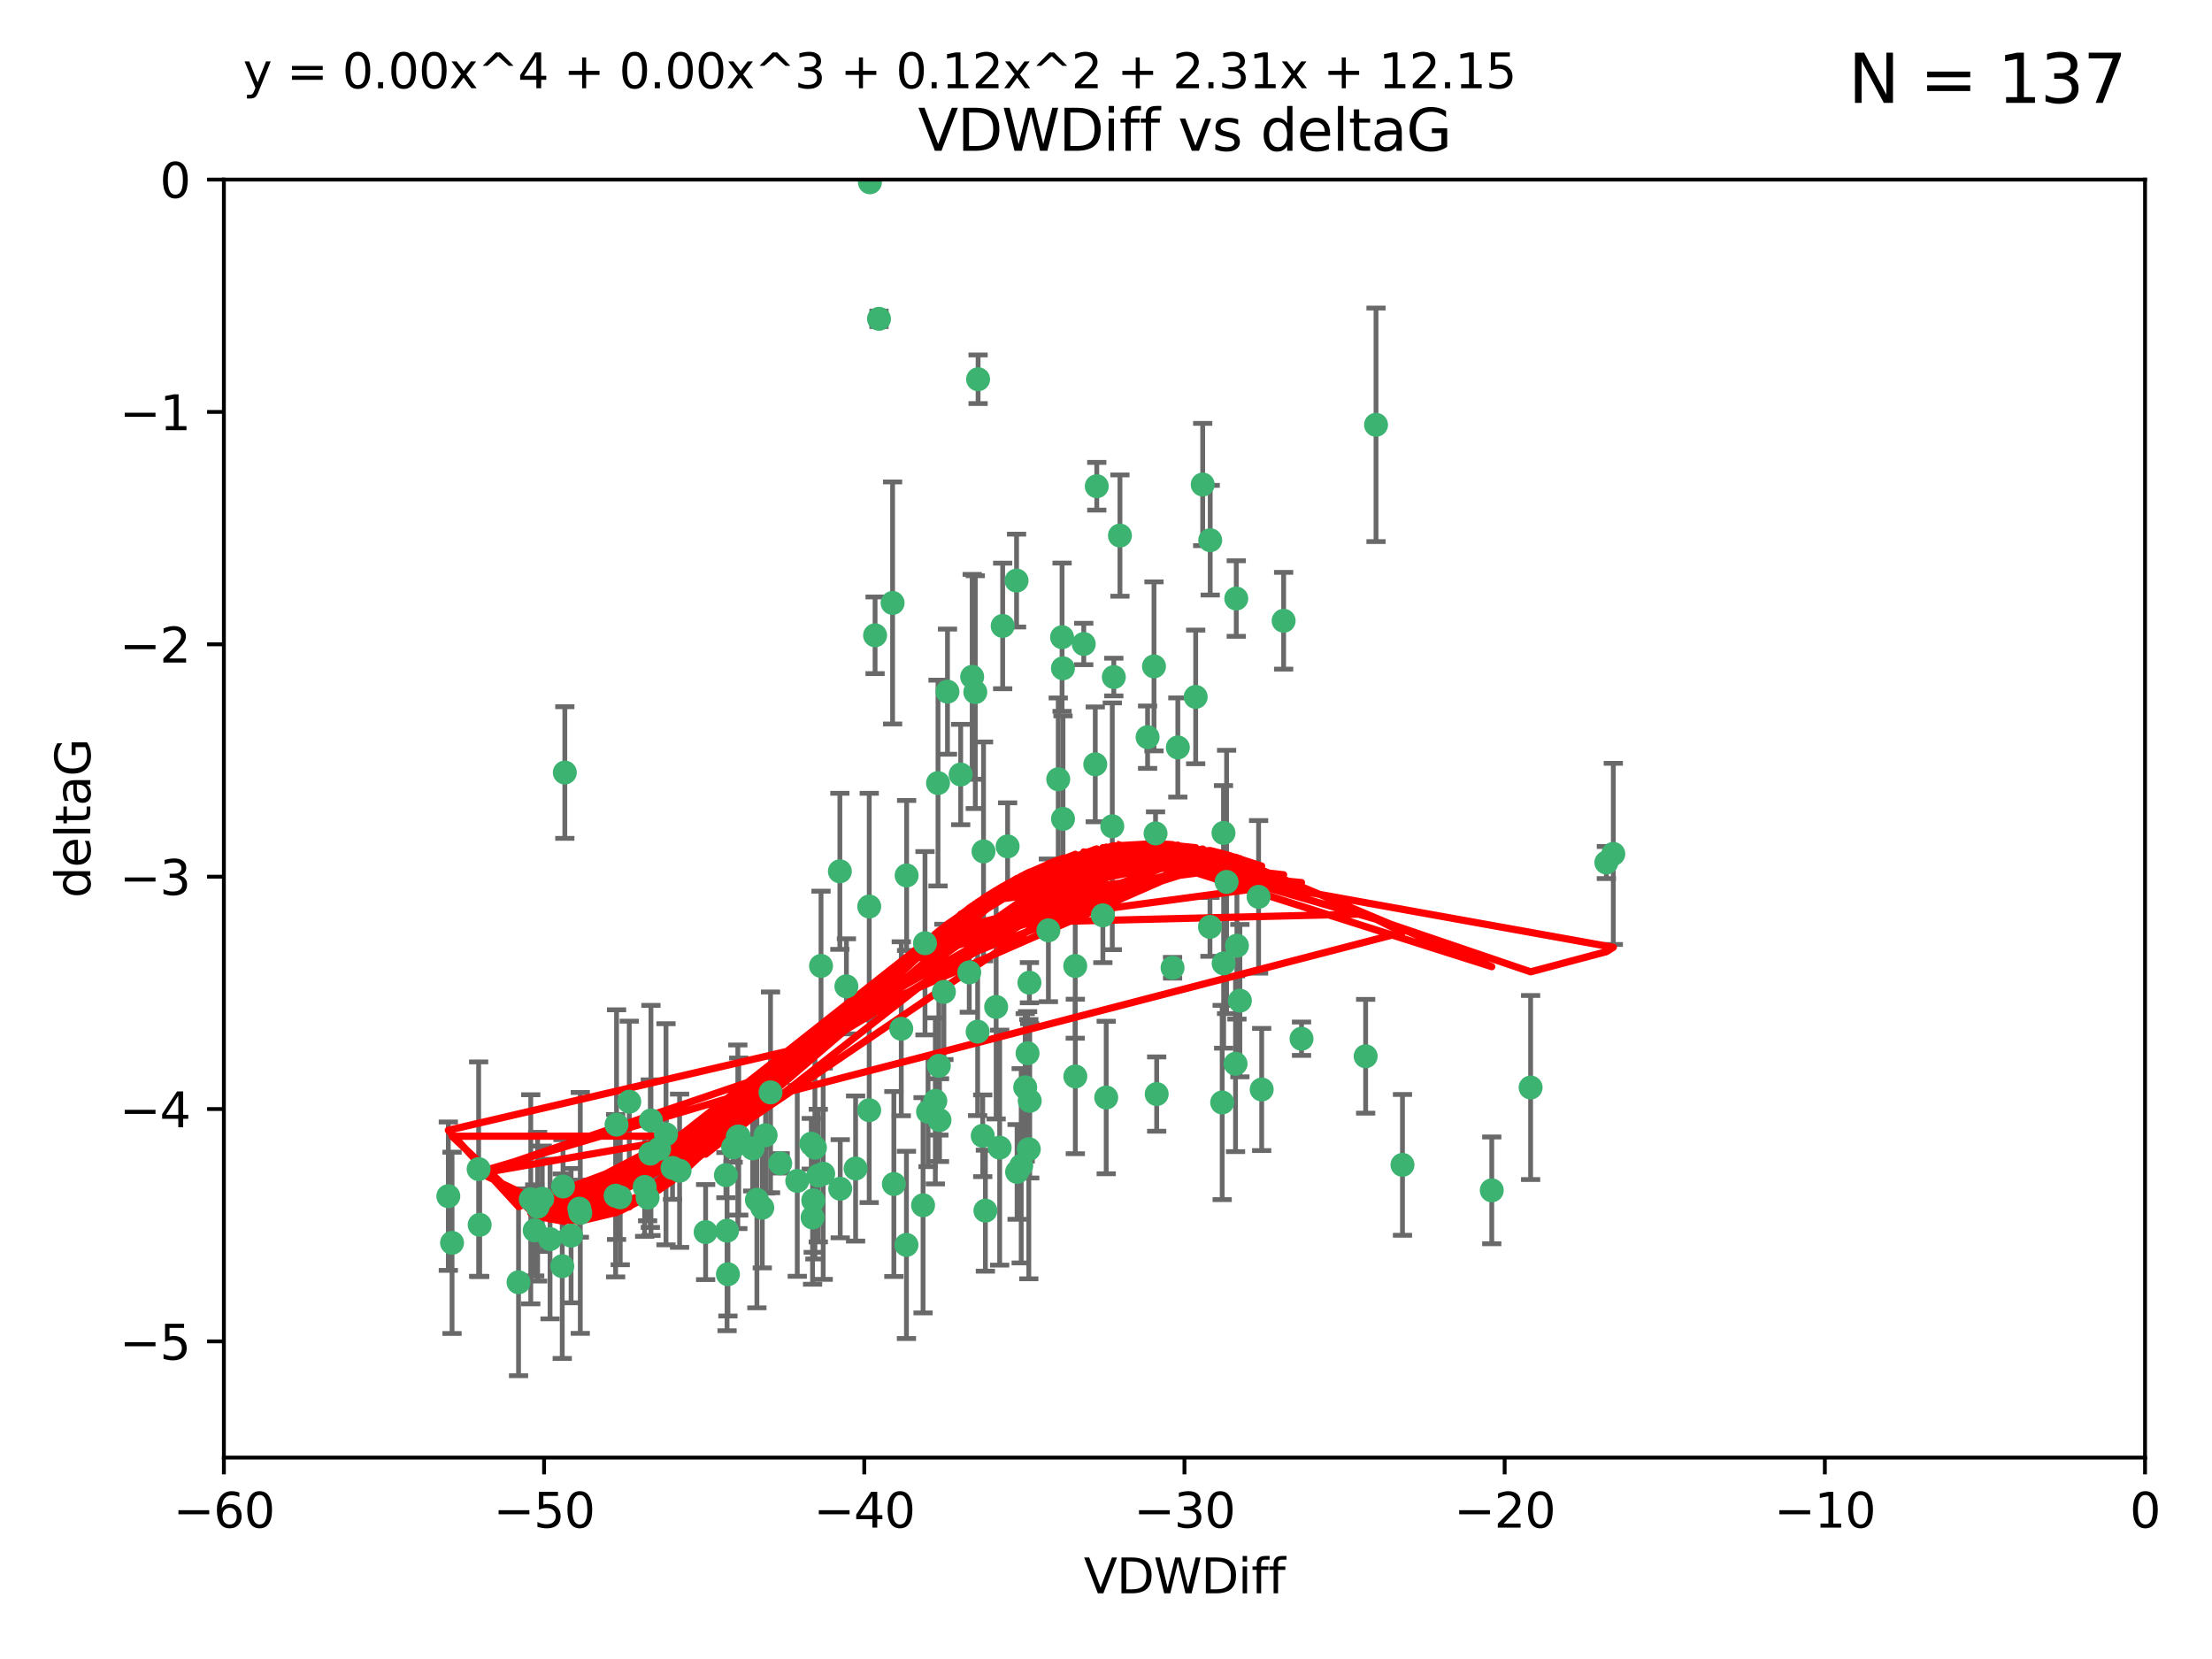 <?xml version="1.0" encoding="utf-8" standalone="no"?>
<!DOCTYPE svg PUBLIC "-//W3C//DTD SVG 1.1//EN"
  "http://www.w3.org/Graphics/SVG/1.1/DTD/svg11.dtd">
<svg xmlns:xlink="http://www.w3.org/1999/xlink" width="460.8pt" height="345.6pt" viewBox="0 0 460.8 345.6" xmlns="http://www.w3.org/2000/svg" version="1.1">
 <defs>
  <style type="text/css">*{stroke-linejoin: round; stroke-linecap: butt}</style>
 </defs>
 <g id="figure_1">
  <g id="patch_1">
   <path d="M 0 345.6 
L 460.8 345.6 
L 460.8 0 
L 0 0 
z
" style="fill: #ffffff"/>
  </g>
  <g id="axes_1">
   <g id="patch_2">
    <path d="M 46.64 303.64 
L 446.85 303.64 
L 446.85 37.411 
L 46.64 37.411 
z
" style="fill: #ffffff"/>
   </g>
   <g id="PathCollection_1">
    <defs>
     <path id="m94a4667a53" d="M 0 1.118 
C 0.297 1.118 0.581 1 0.791 0.791 
C 1 0.581 1.118 0.297 1.118 0 
C 1.118 -0.297 1 -0.581 0.791 -0.791 
C 0.581 -1 0.297 -1.118 0 -1.118 
C -0.297 -1.118 -0.581 -1 -0.791 -0.791 
C -1 -0.581 -1.118 -0.297 -1.118 0 
C -1.118 0.297 -1 0.581 -0.791 0.791 
C -0.581 1 -0.297 1.118 0 1.118 
z
" style="stroke: #3cb371"/>
    </defs>
    <g clip-path="url(#p2786a2723a)">
     <use xlink:href="#m94a4667a53" x="111.995" y="251.376" style="fill: #3cb371; stroke: #3cb371"/>
     <use xlink:href="#m94a4667a53" x="151.221" y="244.802" style="fill: #3cb371; stroke: #3cb371"/>
     <use xlink:href="#m94a4667a53" x="94.17" y="258.906" style="fill: #3cb371; stroke: #3cb371"/>
     <use xlink:href="#m94a4667a53" x="111.391" y="256.313" style="fill: #3cb371; stroke: #3cb371"/>
     <use xlink:href="#m94a4667a53" x="120.692" y="251.786" style="fill: #3cb371; stroke: #3cb371"/>
     <use xlink:href="#m94a4667a53" x="128.438" y="234.279" style="fill: #3cb371; stroke: #3cb371"/>
     <use xlink:href="#m94a4667a53" x="128.243" y="249.089" style="fill: #3cb371; stroke: #3cb371"/>
     <use xlink:href="#m94a4667a53" x="153.89" y="236.761" style="fill: #3cb371; stroke: #3cb371"/>
     <use xlink:href="#m94a4667a53" x="108.022" y="267.123" style="fill: #3cb371; stroke: #3cb371"/>
     <use xlink:href="#m94a4667a53" x="93.393" y="249.184" style="fill: #3cb371; stroke: #3cb371"/>
     <use xlink:href="#m94a4667a53" x="170.466" y="244.904" style="fill: #3cb371; stroke: #3cb371"/>
     <use xlink:href="#m94a4667a53" x="166.085" y="246.006" style="fill: #3cb371; stroke: #3cb371"/>
     <use xlink:href="#m94a4667a53" x="99.927" y="255.153" style="fill: #3cb371; stroke: #3cb371"/>
     <use xlink:href="#m94a4667a53" x="152.724" y="239.006" style="fill: #3cb371; stroke: #3cb371"/>
     <use xlink:href="#m94a4667a53" x="151.46" y="256.374" style="fill: #3cb371; stroke: #3cb371"/>
     <use xlink:href="#m94a4667a53" x="135.475" y="240.322" style="fill: #3cb371; stroke: #3cb371"/>
     <use xlink:href="#m94a4667a53" x="129.205" y="249.42" style="fill: #3cb371; stroke: #3cb371"/>
     <use xlink:href="#m94a4667a53" x="114.586" y="258.124" style="fill: #3cb371; stroke: #3cb371"/>
     <use xlink:href="#m94a4667a53" x="160.515" y="227.56" style="fill: #3cb371; stroke: #3cb371"/>
     <use xlink:href="#m94a4667a53" x="181.071" y="231.275" style="fill: #3cb371; stroke: #3cb371"/>
     <use xlink:href="#m94a4667a53" x="169.007" y="238.257" style="fill: #3cb371; stroke: #3cb371"/>
     <use xlink:href="#m94a4667a53" x="169.761" y="239.079" style="fill: #3cb371; stroke: #3cb371"/>
     <use xlink:href="#m94a4667a53" x="138.74" y="236.29" style="fill: #3cb371; stroke: #3cb371"/>
     <use xlink:href="#m94a4667a53" x="134.295" y="247.264" style="fill: #3cb371; stroke: #3cb371"/>
     <use xlink:href="#m94a4667a53" x="140.098" y="243.297" style="fill: #3cb371; stroke: #3cb371"/>
     <use xlink:href="#m94a4667a53" x="135.605" y="233.408" style="fill: #3cb371; stroke: #3cb371"/>
     <use xlink:href="#m94a4667a53" x="153.702" y="236.812" style="fill: #3cb371; stroke: #3cb371"/>
     <use xlink:href="#m94a4667a53" x="110.566" y="249.834" style="fill: #3cb371; stroke: #3cb371"/>
     <use xlink:href="#m94a4667a53" x="162.533" y="242.343" style="fill: #3cb371; stroke: #3cb371"/>
     <use xlink:href="#m94a4667a53" x="99.711" y="243.546" style="fill: #3cb371; stroke: #3cb371"/>
     <use xlink:href="#m94a4667a53" x="120.882" y="252.67" style="fill: #3cb371; stroke: #3cb371"/>
     <use xlink:href="#m94a4667a53" x="171.486" y="244.506" style="fill: #3cb371; stroke: #3cb371"/>
     <use xlink:href="#m94a4667a53" x="186.209" y="246.652" style="fill: #3cb371; stroke: #3cb371"/>
     <use xlink:href="#m94a4667a53" x="181.077" y="188.844" style="fill: #3cb371; stroke: #3cb371"/>
     <use xlink:href="#m94a4667a53" x="118.968" y="257.405" style="fill: #3cb371; stroke: #3cb371"/>
     <use xlink:href="#m94a4667a53" x="192.29" y="251.078" style="fill: #3cb371; stroke: #3cb371"/>
     <use xlink:href="#m94a4667a53" x="131.089" y="229.501" style="fill: #3cb371; stroke: #3cb371"/>
     <use xlink:href="#m94a4667a53" x="117.126" y="263.771" style="fill: #3cb371; stroke: #3cb371"/>
     <use xlink:href="#m94a4667a53" x="112.961" y="249.721" style="fill: #3cb371; stroke: #3cb371"/>
     <use xlink:href="#m94a4667a53" x="134.911" y="249.489" style="fill: #3cb371; stroke: #3cb371"/>
     <use xlink:href="#m94a4667a53" x="183.112" y="66.421" style="fill: #3cb371; stroke: #3cb371"/>
     <use xlink:href="#m94a4667a53" x="169.272" y="253.628" style="fill: #3cb371; stroke: #3cb371"/>
     <use xlink:href="#m94a4667a53" x="158.798" y="251.587" style="fill: #3cb371; stroke: #3cb371"/>
     <use xlink:href="#m94a4667a53" x="156.79" y="239.231" style="fill: #3cb371; stroke: #3cb371"/>
     <use xlink:href="#m94a4667a53" x="175.035" y="247.636" style="fill: #3cb371; stroke: #3cb371"/>
     <use xlink:href="#m94a4667a53" x="141.568" y="243.883" style="fill: #3cb371; stroke: #3cb371"/>
     <use xlink:href="#m94a4667a53" x="171.035" y="201.217" style="fill: #3cb371; stroke: #3cb371"/>
     <use xlink:href="#m94a4667a53" x="169.413" y="250.053" style="fill: #3cb371; stroke: #3cb371"/>
     <use xlink:href="#m94a4667a53" x="240.957" y="227.915" style="fill: #3cb371; stroke: #3cb371"/>
     <use xlink:href="#m94a4667a53" x="151.644" y="265.443" style="fill: #3cb371; stroke: #3cb371"/>
     <use xlink:href="#m94a4667a53" x="117.663" y="160.932" style="fill: #3cb371; stroke: #3cb371"/>
     <use xlink:href="#m94a4667a53" x="157.674" y="249.947" style="fill: #3cb371; stroke: #3cb371"/>
     <use xlink:href="#m94a4667a53" x="146.995" y="256.665" style="fill: #3cb371; stroke: #3cb371"/>
     <use xlink:href="#m94a4667a53" x="228.165" y="159.227" style="fill: #3cb371; stroke: #3cb371"/>
     <use xlink:href="#m94a4667a53" x="117.288" y="247.167" style="fill: #3cb371; stroke: #3cb371"/>
     <use xlink:href="#m94a4667a53" x="137.308" y="239.326" style="fill: #3cb371; stroke: #3cb371"/>
     <use xlink:href="#m94a4667a53" x="214.511" y="229.326" style="fill: #3cb371; stroke: #3cb371"/>
     <use xlink:href="#m94a4667a53" x="201.915" y="202.571" style="fill: #3cb371; stroke: #3cb371"/>
     <use xlink:href="#m94a4667a53" x="223.993" y="201.236" style="fill: #3cb371; stroke: #3cb371"/>
     <use xlink:href="#m94a4667a53" x="212.736" y="242.854" style="fill: #3cb371; stroke: #3cb371"/>
     <use xlink:href="#m94a4667a53" x="182.295" y="132.347" style="fill: #3cb371; stroke: #3cb371"/>
     <use xlink:href="#m94a4667a53" x="203.173" y="144.179" style="fill: #3cb371; stroke: #3cb371"/>
     <use xlink:href="#m94a4667a53" x="254.907" y="200.688" style="fill: #3cb371; stroke: #3cb371"/>
     <use xlink:href="#m94a4667a53" x="174.961" y="181.512" style="fill: #3cb371; stroke: #3cb371"/>
     <use xlink:href="#m94a4667a53" x="240.398" y="138.821" style="fill: #3cb371; stroke: #3cb371"/>
     <use xlink:href="#m94a4667a53" x="244.266" y="201.603" style="fill: #3cb371; stroke: #3cb371"/>
     <use xlink:href="#m94a4667a53" x="188.867" y="182.373" style="fill: #3cb371; stroke: #3cb371"/>
     <use xlink:href="#m94a4667a53" x="211.88" y="244.134" style="fill: #3cb371; stroke: #3cb371"/>
     <use xlink:href="#m94a4667a53" x="195.715" y="233.345" style="fill: #3cb371; stroke: #3cb371"/>
     <use xlink:href="#m94a4667a53" x="178.237" y="243.424" style="fill: #3cb371; stroke: #3cb371"/>
     <use xlink:href="#m94a4667a53" x="188.828" y="259.335" style="fill: #3cb371; stroke: #3cb371"/>
     <use xlink:href="#m94a4667a53" x="224.011" y="224.244" style="fill: #3cb371; stroke: #3cb371"/>
     <use xlink:href="#m94a4667a53" x="193.329" y="231.598" style="fill: #3cb371; stroke: #3cb371"/>
     <use xlink:href="#m94a4667a53" x="202.523" y="140.995" style="fill: #3cb371; stroke: #3cb371"/>
     <use xlink:href="#m94a4667a53" x="185.942" y="125.606" style="fill: #3cb371; stroke: #3cb371"/>
     <use xlink:href="#m94a4667a53" x="211.767" y="120.947" style="fill: #3cb371; stroke: #3cb371"/>
     <use xlink:href="#m94a4667a53" x="204.72" y="236.603" style="fill: #3cb371; stroke: #3cb371"/>
     <use xlink:href="#m94a4667a53" x="245.364" y="155.71" style="fill: #3cb371; stroke: #3cb371"/>
     <use xlink:href="#m94a4667a53" x="221.43" y="139.219" style="fill: #3cb371; stroke: #3cb371"/>
     <use xlink:href="#m94a4667a53" x="271.132" y="216.388" style="fill: #3cb371; stroke: #3cb371"/>
     <use xlink:href="#m94a4667a53" x="195.583" y="222.034" style="fill: #3cb371; stroke: #3cb371"/>
     <use xlink:href="#m94a4667a53" x="209.904" y="176.324" style="fill: #3cb371; stroke: #3cb371"/>
     <use xlink:href="#m94a4667a53" x="196.632" y="206.631" style="fill: #3cb371; stroke: #3cb371"/>
     <use xlink:href="#m94a4667a53" x="205.275" y="252.205" style="fill: #3cb371; stroke: #3cb371"/>
     <use xlink:href="#m94a4667a53" x="207.515" y="209.766" style="fill: #3cb371; stroke: #3cb371"/>
     <use xlink:href="#m94a4667a53" x="250.544" y="100.933" style="fill: #3cb371; stroke: #3cb371"/>
     <use xlink:href="#m94a4667a53" x="204.886" y="177.364" style="fill: #3cb371; stroke: #3cb371"/>
     <use xlink:href="#m94a4667a53" x="208.876" y="130.393" style="fill: #3cb371; stroke: #3cb371"/>
     <use xlink:href="#m94a4667a53" x="197.378" y="144.086" style="fill: #3cb371; stroke: #3cb371"/>
     <use xlink:href="#m94a4667a53" x="284.491" y="220.042" style="fill: #3cb371; stroke: #3cb371"/>
     <use xlink:href="#m94a4667a53" x="292.162" y="242.663" style="fill: #3cb371; stroke: #3cb371"/>
     <use xlink:href="#m94a4667a53" x="159.489" y="236.492" style="fill: #3cb371; stroke: #3cb371"/>
     <use xlink:href="#m94a4667a53" x="203.756" y="79.004" style="fill: #3cb371; stroke: #3cb371"/>
     <use xlink:href="#m94a4667a53" x="262.187" y="186.829" style="fill: #3cb371; stroke: #3cb371"/>
     <use xlink:href="#m94a4667a53" x="230.445" y="228.634" style="fill: #3cb371; stroke: #3cb371"/>
     <use xlink:href="#m94a4667a53" x="200.128" y="161.344" style="fill: #3cb371; stroke: #3cb371"/>
     <use xlink:href="#m94a4667a53" x="228.478" y="101.292" style="fill: #3cb371; stroke: #3cb371"/>
     <use xlink:href="#m94a4667a53" x="213.569" y="226.513" style="fill: #3cb371; stroke: #3cb371"/>
     <use xlink:href="#m94a4667a53" x="220.451" y="162.337" style="fill: #3cb371; stroke: #3cb371"/>
     <use xlink:href="#m94a4667a53" x="218.4" y="193.805" style="fill: #3cb371; stroke: #3cb371"/>
     <use xlink:href="#m94a4667a53" x="195.406" y="163.127" style="fill: #3cb371; stroke: #3cb371"/>
     <use xlink:href="#m94a4667a53" x="176.321" y="205.474" style="fill: #3cb371; stroke: #3cb371"/>
     <use xlink:href="#m94a4667a53" x="232.028" y="141.042" style="fill: #3cb371; stroke: #3cb371"/>
     <use xlink:href="#m94a4667a53" x="240.72" y="173.616" style="fill: #3cb371; stroke: #3cb371"/>
     <use xlink:href="#m94a4667a53" x="249.084" y="145.179" style="fill: #3cb371; stroke: #3cb371"/>
     <use xlink:href="#m94a4667a53" x="229.746" y="190.68" style="fill: #3cb371; stroke: #3cb371"/>
     <use xlink:href="#m94a4667a53" x="258.292" y="208.457" style="fill: #3cb371; stroke: #3cb371"/>
     <use xlink:href="#m94a4667a53" x="192.695" y="196.492" style="fill: #3cb371; stroke: #3cb371"/>
     <use xlink:href="#m94a4667a53" x="257.671" y="197.007" style="fill: #3cb371; stroke: #3cb371"/>
     <use xlink:href="#m94a4667a53" x="194.849" y="229.336" style="fill: #3cb371; stroke: #3cb371"/>
     <use xlink:href="#m94a4667a53" x="214.448" y="204.71" style="fill: #3cb371; stroke: #3cb371"/>
     <use xlink:href="#m94a4667a53" x="203.66" y="214.911" style="fill: #3cb371; stroke: #3cb371"/>
     <use xlink:href="#m94a4667a53" x="221.442" y="170.592" style="fill: #3cb371; stroke: #3cb371"/>
     <use xlink:href="#m94a4667a53" x="252.111" y="112.533" style="fill: #3cb371; stroke: #3cb371"/>
     <use xlink:href="#m94a4667a53" x="187.751" y="214.311" style="fill: #3cb371; stroke: #3cb371"/>
     <use xlink:href="#m94a4667a53" x="257.536" y="124.685" style="fill: #3cb371; stroke: #3cb371"/>
     <use xlink:href="#m94a4667a53" x="214.061" y="219.415" style="fill: #3cb371; stroke: #3cb371"/>
     <use xlink:href="#m94a4667a53" x="208.249" y="239.073" style="fill: #3cb371; stroke: #3cb371"/>
     <use xlink:href="#m94a4667a53" x="181.222" y="37.974" style="fill: #3cb371; stroke: #3cb371"/>
     <use xlink:href="#m94a4667a53" x="255.522" y="183.726" style="fill: #3cb371; stroke: #3cb371"/>
     <use xlink:href="#m94a4667a53" x="262.833" y="226.96" style="fill: #3cb371; stroke: #3cb371"/>
     <use xlink:href="#m94a4667a53" x="239.062" y="153.568" style="fill: #3cb371; stroke: #3cb371"/>
     <use xlink:href="#m94a4667a53" x="254.876" y="173.517" style="fill: #3cb371; stroke: #3cb371"/>
     <use xlink:href="#m94a4667a53" x="252.06" y="193.089" style="fill: #3cb371; stroke: #3cb371"/>
     <use xlink:href="#m94a4667a53" x="254.602" y="229.664" style="fill: #3cb371; stroke: #3cb371"/>
     <use xlink:href="#m94a4667a53" x="310.762" y="247.971" style="fill: #3cb371; stroke: #3cb371"/>
     <use xlink:href="#m94a4667a53" x="231.711" y="172.129" style="fill: #3cb371; stroke: #3cb371"/>
     <use xlink:href="#m94a4667a53" x="214.32" y="239.393" style="fill: #3cb371; stroke: #3cb371"/>
     <use xlink:href="#m94a4667a53" x="257.384" y="221.602" style="fill: #3cb371; stroke: #3cb371"/>
     <use xlink:href="#m94a4667a53" x="221.248" y="132.74" style="fill: #3cb371; stroke: #3cb371"/>
     <use xlink:href="#m94a4667a53" x="267.405" y="129.316" style="fill: #3cb371; stroke: #3cb371"/>
     <use xlink:href="#m94a4667a53" x="225.766" y="134.155" style="fill: #3cb371; stroke: #3cb371"/>
     <use xlink:href="#m94a4667a53" x="336.082" y="177.883" style="fill: #3cb371; stroke: #3cb371"/>
     <use xlink:href="#m94a4667a53" x="334.635" y="179.678" style="fill: #3cb371; stroke: #3cb371"/>
     <use xlink:href="#m94a4667a53" x="318.857" y="226.55" style="fill: #3cb371; stroke: #3cb371"/>
     <use xlink:href="#m94a4667a53" x="286.65" y="88.495" style="fill: #3cb371; stroke: #3cb371"/>
     <use xlink:href="#m94a4667a53" x="233.306" y="111.569" style="fill: #3cb371; stroke: #3cb371"/>
    </g>
   </g>
   <g id="matplotlib.axis_1">
    <g id="xtick_1">
     <g id="line2d_1">
      <defs>
       <path id="m8e610290ff" d="M 0 0 
L 0 3.5 
" style="stroke: #000000; stroke-width: 0.8"/>
      </defs>
      <g>
       <use xlink:href="#m8e610290ff" x="46.64" y="303.64" style="stroke: #000000; stroke-width: 0.8"/>
      </g>
     </g>
     <g id="text_1">
      <!-- −60 -->
      <g transform="translate(36.088 318.238)scale(0.1 -0.1)">
       <defs>
        <path id="DejaVuSans-2212" d="M 678 2272 
L 4684 2272 
L 4684 1741 
L 678 1741 
L 678 2272 
z
" transform="scale(0.016)"/>
        <path id="DejaVuSans-36" d="M 2113 2584 
Q 1688 2584 1439 2293 
Q 1191 2003 1191 1497 
Q 1191 994 1439 701 
Q 1688 409 2113 409 
Q 2538 409 2786 701 
Q 3034 994 3034 1497 
Q 3034 2003 2786 2293 
Q 2538 2584 2113 2584 
z
M 3366 4563 
L 3366 3988 
Q 3128 4100 2886 4159 
Q 2644 4219 2406 4219 
Q 1781 4219 1451 3797 
Q 1122 3375 1075 2522 
Q 1259 2794 1537 2939 
Q 1816 3084 2150 3084 
Q 2853 3084 3261 2657 
Q 3669 2231 3669 1497 
Q 3669 778 3244 343 
Q 2819 -91 2113 -91 
Q 1303 -91 875 529 
Q 447 1150 447 2328 
Q 447 3434 972 4092 
Q 1497 4750 2381 4750 
Q 2619 4750 2861 4703 
Q 3103 4656 3366 4563 
z
" transform="scale(0.016)"/>
        <path id="DejaVuSans-30" d="M 2034 4250 
Q 1547 4250 1301 3770 
Q 1056 3291 1056 2328 
Q 1056 1369 1301 889 
Q 1547 409 2034 409 
Q 2525 409 2770 889 
Q 3016 1369 3016 2328 
Q 3016 3291 2770 3770 
Q 2525 4250 2034 4250 
z
M 2034 4750 
Q 2819 4750 3233 4129 
Q 3647 3509 3647 2328 
Q 3647 1150 3233 529 
Q 2819 -91 2034 -91 
Q 1250 -91 836 529 
Q 422 1150 422 2328 
Q 422 3509 836 4129 
Q 1250 4750 2034 4750 
z
" transform="scale(0.016)"/>
       </defs>
       <use xlink:href="#DejaVuSans-2212"/>
       <use xlink:href="#DejaVuSans-36" x="83.789"/>
       <use xlink:href="#DejaVuSans-30" x="147.412"/>
      </g>
     </g>
    </g>
    <g id="xtick_2">
     <g id="line2d_2">
      <g>
       <use xlink:href="#m8e610290ff" x="113.342" y="303.64" style="stroke: #000000; stroke-width: 0.8"/>
      </g>
     </g>
     <g id="text_2">
      <!-- −50 -->
      <g transform="translate(102.789 318.238)scale(0.1 -0.1)">
       <defs>
        <path id="DejaVuSans-35" d="M 691 4666 
L 3169 4666 
L 3169 4134 
L 1269 4134 
L 1269 2991 
Q 1406 3038 1543 3061 
Q 1681 3084 1819 3084 
Q 2600 3084 3056 2656 
Q 3513 2228 3513 1497 
Q 3513 744 3044 326 
Q 2575 -91 1722 -91 
Q 1428 -91 1123 -41 
Q 819 9 494 109 
L 494 744 
Q 775 591 1075 516 
Q 1375 441 1709 441 
Q 2250 441 2565 725 
Q 2881 1009 2881 1497 
Q 2881 1984 2565 2268 
Q 2250 2553 1709 2553 
Q 1456 2553 1204 2497 
Q 953 2441 691 2322 
L 691 4666 
z
" transform="scale(0.016)"/>
       </defs>
       <use xlink:href="#DejaVuSans-2212"/>
       <use xlink:href="#DejaVuSans-35" x="83.789"/>
       <use xlink:href="#DejaVuSans-30" x="147.412"/>
      </g>
     </g>
    </g>
    <g id="xtick_3">
     <g id="line2d_3">
      <g>
       <use xlink:href="#m8e610290ff" x="180.043" y="303.64" style="stroke: #000000; stroke-width: 0.8"/>
      </g>
     </g>
     <g id="text_3">
      <!-- −40 -->
      <g transform="translate(169.491 318.238)scale(0.1 -0.1)">
       <defs>
        <path id="DejaVuSans-34" d="M 2419 4116 
L 825 1625 
L 2419 1625 
L 2419 4116 
z
M 2253 4666 
L 3047 4666 
L 3047 1625 
L 3713 1625 
L 3713 1100 
L 3047 1100 
L 3047 0 
L 2419 0 
L 2419 1100 
L 313 1100 
L 313 1709 
L 2253 4666 
z
" transform="scale(0.016)"/>
       </defs>
       <use xlink:href="#DejaVuSans-2212"/>
       <use xlink:href="#DejaVuSans-34" x="83.789"/>
       <use xlink:href="#DejaVuSans-30" x="147.412"/>
      </g>
     </g>
    </g>
    <g id="xtick_4">
     <g id="line2d_4">
      <g>
       <use xlink:href="#m8e610290ff" x="246.745" y="303.64" style="stroke: #000000; stroke-width: 0.8"/>
      </g>
     </g>
     <g id="text_4">
      <!-- −30 -->
      <g transform="translate(236.193 318.238)scale(0.1 -0.1)">
       <defs>
        <path id="DejaVuSans-33" d="M 2597 2516 
Q 3050 2419 3304 2112 
Q 3559 1806 3559 1356 
Q 3559 666 3084 287 
Q 2609 -91 1734 -91 
Q 1441 -91 1130 -33 
Q 819 25 488 141 
L 488 750 
Q 750 597 1062 519 
Q 1375 441 1716 441 
Q 2309 441 2620 675 
Q 2931 909 2931 1356 
Q 2931 1769 2642 2001 
Q 2353 2234 1838 2234 
L 1294 2234 
L 1294 2753 
L 1863 2753 
Q 2328 2753 2575 2939 
Q 2822 3125 2822 3475 
Q 2822 3834 2567 4026 
Q 2313 4219 1838 4219 
Q 1578 4219 1281 4162 
Q 984 4106 628 3988 
L 628 4550 
Q 988 4650 1302 4700 
Q 1616 4750 1894 4750 
Q 2613 4750 3031 4423 
Q 3450 4097 3450 3541 
Q 3450 3153 3228 2886 
Q 3006 2619 2597 2516 
z
" transform="scale(0.016)"/>
       </defs>
       <use xlink:href="#DejaVuSans-2212"/>
       <use xlink:href="#DejaVuSans-33" x="83.789"/>
       <use xlink:href="#DejaVuSans-30" x="147.412"/>
      </g>
     </g>
    </g>
    <g id="xtick_5">
     <g id="line2d_5">
      <g>
       <use xlink:href="#m8e610290ff" x="313.447" y="303.64" style="stroke: #000000; stroke-width: 0.8"/>
      </g>
     </g>
     <g id="text_5">
      <!-- −20 -->
      <g transform="translate(302.894 318.238)scale(0.1 -0.1)">
       <defs>
        <path id="DejaVuSans-32" d="M 1228 531 
L 3431 531 
L 3431 0 
L 469 0 
L 469 531 
Q 828 903 1448 1529 
Q 2069 2156 2228 2338 
Q 2531 2678 2651 2914 
Q 2772 3150 2772 3378 
Q 2772 3750 2511 3984 
Q 2250 4219 1831 4219 
Q 1534 4219 1204 4116 
Q 875 4013 500 3803 
L 500 4441 
Q 881 4594 1212 4672 
Q 1544 4750 1819 4750 
Q 2544 4750 2975 4387 
Q 3406 4025 3406 3419 
Q 3406 3131 3298 2873 
Q 3191 2616 2906 2266 
Q 2828 2175 2409 1742 
Q 1991 1309 1228 531 
z
" transform="scale(0.016)"/>
       </defs>
       <use xlink:href="#DejaVuSans-2212"/>
       <use xlink:href="#DejaVuSans-32" x="83.789"/>
       <use xlink:href="#DejaVuSans-30" x="147.412"/>
      </g>
     </g>
    </g>
    <g id="xtick_6">
     <g id="line2d_6">
      <g>
       <use xlink:href="#m8e610290ff" x="380.148" y="303.64" style="stroke: #000000; stroke-width: 0.8"/>
      </g>
     </g>
     <g id="text_6">
      <!-- −10 -->
      <g transform="translate(369.596 318.238)scale(0.1 -0.1)">
       <defs>
        <path id="DejaVuSans-31" d="M 794 531 
L 1825 531 
L 1825 4091 
L 703 3866 
L 703 4441 
L 1819 4666 
L 2450 4666 
L 2450 531 
L 3481 531 
L 3481 0 
L 794 0 
L 794 531 
z
" transform="scale(0.016)"/>
       </defs>
       <use xlink:href="#DejaVuSans-2212"/>
       <use xlink:href="#DejaVuSans-31" x="83.789"/>
       <use xlink:href="#DejaVuSans-30" x="147.412"/>
      </g>
     </g>
    </g>
    <g id="xtick_7">
     <g id="line2d_7">
      <g>
       <use xlink:href="#m8e610290ff" x="446.85" y="303.64" style="stroke: #000000; stroke-width: 0.8"/>
      </g>
     </g>
     <g id="text_7">
      <!-- 0 -->
      <g transform="translate(443.669 318.238)scale(0.1 -0.1)">
       <use xlink:href="#DejaVuSans-30"/>
      </g>
     </g>
    </g>
    <g id="text_8">
     <!-- VDWDiff -->
     <g transform="translate(225.772 331.917)scale(0.1 -0.1)">
      <defs>
       <path id="DejaVuSans-56" d="M 1831 0 
L 50 4666 
L 709 4666 
L 2188 738 
L 3669 4666 
L 4325 4666 
L 2547 0 
L 1831 0 
z
" transform="scale(0.016)"/>
       <path id="DejaVuSans-44" d="M 1259 4147 
L 1259 519 
L 2022 519 
Q 2988 519 3436 956 
Q 3884 1394 3884 2338 
Q 3884 3275 3436 3711 
Q 2988 4147 2022 4147 
L 1259 4147 
z
M 628 4666 
L 1925 4666 
Q 3281 4666 3915 4102 
Q 4550 3538 4550 2338 
Q 4550 1131 3912 565 
Q 3275 0 1925 0 
L 628 0 
L 628 4666 
z
" transform="scale(0.016)"/>
       <path id="DejaVuSans-57" d="M 213 4666 
L 850 4666 
L 1831 722 
L 2809 4666 
L 3519 4666 
L 4500 722 
L 5478 4666 
L 6119 4666 
L 4947 0 
L 4153 0 
L 3169 4050 
L 2175 0 
L 1381 0 
L 213 4666 
z
" transform="scale(0.016)"/>
       <path id="DejaVuSans-69" d="M 603 3500 
L 1178 3500 
L 1178 0 
L 603 0 
L 603 3500 
z
M 603 4863 
L 1178 4863 
L 1178 4134 
L 603 4134 
L 603 4863 
z
" transform="scale(0.016)"/>
       <path id="DejaVuSans-66" d="M 2375 4863 
L 2375 4384 
L 1825 4384 
Q 1516 4384 1395 4259 
Q 1275 4134 1275 3809 
L 1275 3500 
L 2222 3500 
L 2222 3053 
L 1275 3053 
L 1275 0 
L 697 0 
L 697 3053 
L 147 3053 
L 147 3500 
L 697 3500 
L 697 3744 
Q 697 4328 969 4595 
Q 1241 4863 1831 4863 
L 2375 4863 
z
" transform="scale(0.016)"/>
      </defs>
      <use xlink:href="#DejaVuSans-56"/>
      <use xlink:href="#DejaVuSans-44" x="68.408"/>
      <use xlink:href="#DejaVuSans-57" x="145.41"/>
      <use xlink:href="#DejaVuSans-44" x="244.287"/>
      <use xlink:href="#DejaVuSans-69" x="321.289"/>
      <use xlink:href="#DejaVuSans-66" x="349.072"/>
      <use xlink:href="#DejaVuSans-66" x="384.277"/>
     </g>
    </g>
   </g>
   <g id="matplotlib.axis_2">
    <g id="ytick_1">
     <g id="line2d_8">
      <defs>
       <path id="mf8e200aac8" d="M 0 0 
L -3.5 0 
" style="stroke: #000000; stroke-width: 0.8"/>
      </defs>
      <g>
       <use xlink:href="#mf8e200aac8" x="46.64" y="279.437" style="stroke: #000000; stroke-width: 0.8"/>
      </g>
     </g>
     <g id="text_9">
      <!-- −5 -->
      <g transform="translate(24.898 283.237)scale(0.1 -0.1)">
       <use xlink:href="#DejaVuSans-2212"/>
       <use xlink:href="#DejaVuSans-35" x="83.789"/>
      </g>
     </g>
    </g>
    <g id="ytick_2">
     <g id="line2d_9">
      <g>
       <use xlink:href="#mf8e200aac8" x="46.64" y="231.032" style="stroke: #000000; stroke-width: 0.8"/>
      </g>
     </g>
     <g id="text_10">
      <!-- −4 -->
      <g transform="translate(24.898 234.831)scale(0.1 -0.1)">
       <use xlink:href="#DejaVuSans-2212"/>
       <use xlink:href="#DejaVuSans-34" x="83.789"/>
      </g>
     </g>
    </g>
    <g id="ytick_3">
     <g id="line2d_10">
      <g>
       <use xlink:href="#mf8e200aac8" x="46.64" y="182.627" style="stroke: #000000; stroke-width: 0.8"/>
      </g>
     </g>
     <g id="text_11">
      <!-- −3 -->
      <g transform="translate(24.898 186.426)scale(0.1 -0.1)">
       <use xlink:href="#DejaVuSans-2212"/>
       <use xlink:href="#DejaVuSans-33" x="83.789"/>
      </g>
     </g>
    </g>
    <g id="ytick_4">
     <g id="line2d_11">
      <g>
       <use xlink:href="#mf8e200aac8" x="46.64" y="134.222" style="stroke: #000000; stroke-width: 0.8"/>
      </g>
     </g>
     <g id="text_12">
      <!-- −2 -->
      <g transform="translate(24.898 138.021)scale(0.1 -0.1)">
       <use xlink:href="#DejaVuSans-2212"/>
       <use xlink:href="#DejaVuSans-32" x="83.789"/>
      </g>
     </g>
    </g>
    <g id="ytick_5">
     <g id="line2d_12">
      <g>
       <use xlink:href="#mf8e200aac8" x="46.64" y="85.816" style="stroke: #000000; stroke-width: 0.8"/>
      </g>
     </g>
     <g id="text_13">
      <!-- −1 -->
      <g transform="translate(24.898 89.616)scale(0.1 -0.1)">
       <use xlink:href="#DejaVuSans-2212"/>
       <use xlink:href="#DejaVuSans-31" x="83.789"/>
      </g>
     </g>
    </g>
    <g id="ytick_6">
     <g id="line2d_13">
      <g>
       <use xlink:href="#mf8e200aac8" x="46.64" y="37.411" style="stroke: #000000; stroke-width: 0.8"/>
      </g>
     </g>
     <g id="text_14">
      <!-- 0 -->
      <g transform="translate(33.278 41.21)scale(0.1 -0.1)">
       <use xlink:href="#DejaVuSans-30"/>
      </g>
     </g>
    </g>
    <g id="text_15">
     <!-- deltaG -->
     <g transform="translate(18.818 187.064)rotate(-90)scale(0.1 -0.1)">
      <defs>
       <path id="DejaVuSans-64" d="M 2906 2969 
L 2906 4863 
L 3481 4863 
L 3481 0 
L 2906 0 
L 2906 525 
Q 2725 213 2448 61 
Q 2172 -91 1784 -91 
Q 1150 -91 751 415 
Q 353 922 353 1747 
Q 353 2572 751 3078 
Q 1150 3584 1784 3584 
Q 2172 3584 2448 3432 
Q 2725 3281 2906 2969 
z
M 947 1747 
Q 947 1113 1208 752 
Q 1469 391 1925 391 
Q 2381 391 2643 752 
Q 2906 1113 2906 1747 
Q 2906 2381 2643 2742 
Q 2381 3103 1925 3103 
Q 1469 3103 1208 2742 
Q 947 2381 947 1747 
z
" transform="scale(0.016)"/>
       <path id="DejaVuSans-65" d="M 3597 1894 
L 3597 1613 
L 953 1613 
Q 991 1019 1311 708 
Q 1631 397 2203 397 
Q 2534 397 2845 478 
Q 3156 559 3463 722 
L 3463 178 
Q 3153 47 2828 -22 
Q 2503 -91 2169 -91 
Q 1331 -91 842 396 
Q 353 884 353 1716 
Q 353 2575 817 3079 
Q 1281 3584 2069 3584 
Q 2775 3584 3186 3129 
Q 3597 2675 3597 1894 
z
M 3022 2063 
Q 3016 2534 2758 2815 
Q 2500 3097 2075 3097 
Q 1594 3097 1305 2825 
Q 1016 2553 972 2059 
L 3022 2063 
z
" transform="scale(0.016)"/>
       <path id="DejaVuSans-6c" d="M 603 4863 
L 1178 4863 
L 1178 0 
L 603 0 
L 603 4863 
z
" transform="scale(0.016)"/>
       <path id="DejaVuSans-74" d="M 1172 4494 
L 1172 3500 
L 2356 3500 
L 2356 3053 
L 1172 3053 
L 1172 1153 
Q 1172 725 1289 603 
Q 1406 481 1766 481 
L 2356 481 
L 2356 0 
L 1766 0 
Q 1100 0 847 248 
Q 594 497 594 1153 
L 594 3053 
L 172 3053 
L 172 3500 
L 594 3500 
L 594 4494 
L 1172 4494 
z
" transform="scale(0.016)"/>
       <path id="DejaVuSans-61" d="M 2194 1759 
Q 1497 1759 1228 1600 
Q 959 1441 959 1056 
Q 959 750 1161 570 
Q 1363 391 1709 391 
Q 2188 391 2477 730 
Q 2766 1069 2766 1631 
L 2766 1759 
L 2194 1759 
z
M 3341 1997 
L 3341 0 
L 2766 0 
L 2766 531 
Q 2569 213 2275 61 
Q 1981 -91 1556 -91 
Q 1019 -91 701 211 
Q 384 513 384 1019 
Q 384 1609 779 1909 
Q 1175 2209 1959 2209 
L 2766 2209 
L 2766 2266 
Q 2766 2663 2505 2880 
Q 2244 3097 1772 3097 
Q 1472 3097 1187 3025 
Q 903 2953 641 2809 
L 641 3341 
Q 956 3463 1253 3523 
Q 1550 3584 1831 3584 
Q 2591 3584 2966 3190 
Q 3341 2797 3341 1997 
z
" transform="scale(0.016)"/>
       <path id="DejaVuSans-47" d="M 3809 666 
L 3809 1919 
L 2778 1919 
L 2778 2438 
L 4434 2438 
L 4434 434 
Q 4069 175 3628 42 
Q 3188 -91 2688 -91 
Q 1594 -91 976 548 
Q 359 1188 359 2328 
Q 359 3472 976 4111 
Q 1594 4750 2688 4750 
Q 3144 4750 3555 4637 
Q 3966 4525 4313 4306 
L 4313 3634 
Q 3963 3931 3569 4081 
Q 3175 4231 2741 4231 
Q 1884 4231 1454 3753 
Q 1025 3275 1025 2328 
Q 1025 1384 1454 906 
Q 1884 428 2741 428 
Q 3075 428 3337 486 
Q 3600 544 3809 666 
z
" transform="scale(0.016)"/>
      </defs>
      <use xlink:href="#DejaVuSans-64"/>
      <use xlink:href="#DejaVuSans-65" x="63.477"/>
      <use xlink:href="#DejaVuSans-6c" x="125"/>
      <use xlink:href="#DejaVuSans-74" x="152.783"/>
      <use xlink:href="#DejaVuSans-61" x="191.992"/>
      <use xlink:href="#DejaVuSans-47" x="253.271"/>
     </g>
    </g>
   </g>
   <g id="LineCollection_1">
    <path d="M 111.995 266.868 
L 111.995 235.885 
" clip-path="url(#p2786a2723a)" style="fill: none; stroke: #696969"/>
    <path d="M 151.221 249.5 
L 151.221 240.104 
" clip-path="url(#p2786a2723a)" style="fill: none; stroke: #696969"/>
    <path d="M 94.17 277.791 
L 94.17 240.02 
" clip-path="url(#p2786a2723a)" style="fill: none; stroke: #696969"/>
    <path d="M 111.391 265.803 
L 111.391 246.824 
" clip-path="url(#p2786a2723a)" style="fill: none; stroke: #696969"/>
    <path d="M 120.692 257.734 
L 120.692 245.838 
" clip-path="url(#p2786a2723a)" style="fill: none; stroke: #696969"/>
    <path d="M 128.438 258.2 
L 128.438 210.359 
" clip-path="url(#p2786a2723a)" style="fill: none; stroke: #696969"/>
    <path d="M 128.243 266.002 
L 128.243 232.177 
" clip-path="url(#p2786a2723a)" style="fill: none; stroke: #696969"/>
    <path d="M 153.89 253.12 
L 153.89 220.402 
" clip-path="url(#p2786a2723a)" style="fill: none; stroke: #696969"/>
    <path d="M 108.022 286.59 
L 108.022 247.657 
" clip-path="url(#p2786a2723a)" style="fill: none; stroke: #696969"/>
    <path d="M 93.393 264.639 
L 93.393 233.729 
" clip-path="url(#p2786a2723a)" style="fill: none; stroke: #696969"/>
    <path d="M 170.466 258.718 
L 170.466 231.09 
" clip-path="url(#p2786a2723a)" style="fill: none; stroke: #696969"/>
    <path d="M 166.085 265.875 
L 166.085 226.137 
" clip-path="url(#p2786a2723a)" style="fill: none; stroke: #696969"/>
    <path d="M 99.927 265.926 
L 99.927 244.38 
" clip-path="url(#p2786a2723a)" style="fill: none; stroke: #696969"/>
    <path d="M 152.724 242.114 
L 152.724 235.899 
" clip-path="url(#p2786a2723a)" style="fill: none; stroke: #696969"/>
    <path d="M 151.46 277.212 
L 151.46 235.537 
" clip-path="url(#p2786a2723a)" style="fill: none; stroke: #696969"/>
    <path d="M 135.475 255.689 
L 135.475 224.955 
" clip-path="url(#p2786a2723a)" style="fill: none; stroke: #696969"/>
    <path d="M 129.205 263.474 
L 129.205 235.367 
" clip-path="url(#p2786a2723a)" style="fill: none; stroke: #696969"/>
    <path d="M 114.586 274.738 
L 114.586 241.51 
" clip-path="url(#p2786a2723a)" style="fill: none; stroke: #696969"/>
    <path d="M 160.515 248.472 
L 160.515 206.649 
" clip-path="url(#p2786a2723a)" style="fill: none; stroke: #696969"/>
    <path d="M 181.071 250.525 
L 181.071 212.026 
" clip-path="url(#p2786a2723a)" style="fill: none; stroke: #696969"/>
    <path d="M 169.007 243.53 
L 169.007 232.983 
" clip-path="url(#p2786a2723a)" style="fill: none; stroke: #696969"/>
    <path d="M 169.761 262.268 
L 169.761 215.889 
" clip-path="url(#p2786a2723a)" style="fill: none; stroke: #696969"/>
    <path d="M 138.74 259.32 
L 138.74 213.259 
" clip-path="url(#p2786a2723a)" style="fill: none; stroke: #696969"/>
    <path d="M 134.295 257.556 
L 134.295 236.972 
" clip-path="url(#p2786a2723a)" style="fill: none; stroke: #696969"/>
    <path d="M 140.098 249.844 
L 140.098 236.751 
" clip-path="url(#p2786a2723a)" style="fill: none; stroke: #696969"/>
    <path d="M 135.605 257.378 
L 135.605 209.438 
" clip-path="url(#p2786a2723a)" style="fill: none; stroke: #696969"/>
    <path d="M 153.702 255.933 
L 153.702 217.692 
" clip-path="url(#p2786a2723a)" style="fill: none; stroke: #696969"/>
    <path d="M 110.566 271.614 
L 110.566 228.054 
" clip-path="url(#p2786a2723a)" style="fill: none; stroke: #696969"/>
    <path d="M 162.533 244.362 
L 162.533 240.323 
" clip-path="url(#p2786a2723a)" style="fill: none; stroke: #696969"/>
    <path d="M 99.711 265.877 
L 99.711 221.215 
" clip-path="url(#p2786a2723a)" style="fill: none; stroke: #696969"/>
    <path d="M 120.882 277.765 
L 120.882 227.576 
" clip-path="url(#p2786a2723a)" style="fill: none; stroke: #696969"/>
    <path d="M 171.486 266.515 
L 171.486 222.497 
" clip-path="url(#p2786a2723a)" style="fill: none; stroke: #696969"/>
    <path d="M 186.209 265.921 
L 186.209 227.383 
" clip-path="url(#p2786a2723a)" style="fill: none; stroke: #696969"/>
    <path d="M 181.077 212.428 
L 181.077 165.259 
" clip-path="url(#p2786a2723a)" style="fill: none; stroke: #696969"/>
    <path d="M 118.968 271.395 
L 118.968 243.416 
" clip-path="url(#p2786a2723a)" style="fill: none; stroke: #696969"/>
    <path d="M 192.29 273.501 
L 192.29 228.654 
" clip-path="url(#p2786a2723a)" style="fill: none; stroke: #696969"/>
    <path d="M 131.089 246.274 
L 131.089 212.728 
" clip-path="url(#p2786a2723a)" style="fill: none; stroke: #696969"/>
    <path d="M 117.126 282.994 
L 117.126 244.549 
" clip-path="url(#p2786a2723a)" style="fill: none; stroke: #696969"/>
    <path d="M 112.961 260.7 
L 112.961 238.741 
" clip-path="url(#p2786a2723a)" style="fill: none; stroke: #696969"/>
    <path d="M 134.911 254.312 
L 134.911 244.665 
" clip-path="url(#p2786a2723a)" style="fill: none; stroke: #696969"/>
    <path d="M 183.112 68.034 
L 183.112 64.807 
" clip-path="url(#p2786a2723a)" style="fill: none; stroke: #696969"/>
    <path d="M 169.272 267.528 
L 169.272 239.727 
" clip-path="url(#p2786a2723a)" style="fill: none; stroke: #696969"/>
    <path d="M 158.798 264.121 
L 158.798 239.054 
" clip-path="url(#p2786a2723a)" style="fill: none; stroke: #696969"/>
    <path d="M 156.79 248.098 
L 156.79 230.363 
" clip-path="url(#p2786a2723a)" style="fill: none; stroke: #696969"/>
    <path d="M 175.035 257.858 
L 175.035 237.413 
" clip-path="url(#p2786a2723a)" style="fill: none; stroke: #696969"/>
    <path d="M 141.568 259.845 
L 141.568 227.921 
" clip-path="url(#p2786a2723a)" style="fill: none; stroke: #696969"/>
    <path d="M 171.035 216.787 
L 171.035 185.647 
" clip-path="url(#p2786a2723a)" style="fill: none; stroke: #696969"/>
    <path d="M 169.413 260.879 
L 169.413 239.228 
" clip-path="url(#p2786a2723a)" style="fill: none; stroke: #696969"/>
    <path d="M 240.957 235.653 
L 240.957 220.177 
" clip-path="url(#p2786a2723a)" style="fill: none; stroke: #696969"/>
    <path d="M 151.644 274.145 
L 151.644 256.742 
" clip-path="url(#p2786a2723a)" style="fill: none; stroke: #696969"/>
    <path d="M 117.663 174.643 
L 117.663 147.221 
" clip-path="url(#p2786a2723a)" style="fill: none; stroke: #696969"/>
    <path d="M 157.674 272.441 
L 157.674 227.452 
" clip-path="url(#p2786a2723a)" style="fill: none; stroke: #696969"/>
    <path d="M 146.995 266.566 
L 146.995 246.764 
" clip-path="url(#p2786a2723a)" style="fill: none; stroke: #696969"/>
    <path d="M 228.165 171.184 
L 228.165 147.27 
" clip-path="url(#p2786a2723a)" style="fill: none; stroke: #696969"/>
    <path d="M 117.288 256.928 
L 117.288 237.406 
" clip-path="url(#p2786a2723a)" style="fill: none; stroke: #696969"/>
    <path d="M 137.308 245.353 
L 137.308 233.299 
" clip-path="url(#p2786a2723a)" style="fill: none; stroke: #696969"/>
    <path d="M 214.511 245.399 
L 214.511 213.253 
" clip-path="url(#p2786a2723a)" style="fill: none; stroke: #696969"/>
    <path d="M 201.915 210.861 
L 201.915 194.281 
" clip-path="url(#p2786a2723a)" style="fill: none; stroke: #696969"/>
    <path d="M 223.993 216.283 
L 223.993 186.188 
" clip-path="url(#p2786a2723a)" style="fill: none; stroke: #696969"/>
    <path d="M 212.736 263.089 
L 212.736 222.619 
" clip-path="url(#p2786a2723a)" style="fill: none; stroke: #696969"/>
    <path d="M 182.295 140.329 
L 182.295 124.364 
" clip-path="url(#p2786a2723a)" style="fill: none; stroke: #696969"/>
    <path d="M 203.173 168.43 
L 203.173 119.929 
" clip-path="url(#p2786a2723a)" style="fill: none; stroke: #696969"/>
    <path d="M 254.907 218.349 
L 254.907 183.027 
" clip-path="url(#p2786a2723a)" style="fill: none; stroke: #696969"/>
    <path d="M 174.961 197.768 
L 174.961 165.256 
" clip-path="url(#p2786a2723a)" style="fill: none; stroke: #696969"/>
    <path d="M 240.398 156.423 
L 240.398 121.218 
" clip-path="url(#p2786a2723a)" style="fill: none; stroke: #696969"/>
    <path d="M 244.266 203.769 
L 244.266 199.437 
" clip-path="url(#p2786a2723a)" style="fill: none; stroke: #696969"/>
    <path d="M 188.867 197.995 
L 188.867 166.751 
" clip-path="url(#p2786a2723a)" style="fill: none; stroke: #696969"/>
    <path d="M 211.88 254 
L 211.88 234.268 
" clip-path="url(#p2786a2723a)" style="fill: none; stroke: #696969"/>
    <path d="M 195.715 241.966 
L 195.715 224.723 
" clip-path="url(#p2786a2723a)" style="fill: none; stroke: #696969"/>
    <path d="M 178.237 258.54 
L 178.237 228.308 
" clip-path="url(#p2786a2723a)" style="fill: none; stroke: #696969"/>
    <path d="M 188.828 278.837 
L 188.828 239.833 
" clip-path="url(#p2786a2723a)" style="fill: none; stroke: #696969"/>
    <path d="M 224.011 240.338 
L 224.011 208.15 
" clip-path="url(#p2786a2723a)" style="fill: none; stroke: #696969"/>
    <path d="M 193.329 243.023 
L 193.329 220.173 
" clip-path="url(#p2786a2723a)" style="fill: none; stroke: #696969"/>
    <path d="M 202.523 162.335 
L 202.523 119.654 
" clip-path="url(#p2786a2723a)" style="fill: none; stroke: #696969"/>
    <path d="M 185.942 150.816 
L 185.942 100.397 
" clip-path="url(#p2786a2723a)" style="fill: none; stroke: #696969"/>
    <path d="M 211.767 130.619 
L 211.767 111.276 
" clip-path="url(#p2786a2723a)" style="fill: none; stroke: #696969"/>
    <path d="M 204.72 245.112 
L 204.72 228.095 
" clip-path="url(#p2786a2723a)" style="fill: none; stroke: #696969"/>
    <path d="M 245.364 166.038 
L 245.364 145.382 
" clip-path="url(#p2786a2723a)" style="fill: none; stroke: #696969"/>
    <path d="M 221.43 140.16 
L 221.43 138.278 
" clip-path="url(#p2786a2723a)" style="fill: none; stroke: #696969"/>
    <path d="M 271.132 219.865 
L 271.132 212.91 
" clip-path="url(#p2786a2723a)" style="fill: none; stroke: #696969"/>
    <path d="M 195.583 236.457 
L 195.583 207.61 
" clip-path="url(#p2786a2723a)" style="fill: none; stroke: #696969"/>
    <path d="M 209.904 185.402 
L 209.904 167.245 
" clip-path="url(#p2786a2723a)" style="fill: none; stroke: #696969"/>
    <path d="M 196.632 220.728 
L 196.632 192.534 
" clip-path="url(#p2786a2723a)" style="fill: none; stroke: #696969"/>
    <path d="M 205.275 264.805 
L 205.275 239.605 
" clip-path="url(#p2786a2723a)" style="fill: none; stroke: #696969"/>
    <path d="M 207.515 233.092 
L 207.515 186.44 
" clip-path="url(#p2786a2723a)" style="fill: none; stroke: #696969"/>
    <path d="M 250.544 113.665 
L 250.544 88.201 
" clip-path="url(#p2786a2723a)" style="fill: none; stroke: #696969"/>
    <path d="M 204.886 200.167 
L 204.886 154.561 
" clip-path="url(#p2786a2723a)" style="fill: none; stroke: #696969"/>
    <path d="M 208.876 143.473 
L 208.876 117.313 
" clip-path="url(#p2786a2723a)" style="fill: none; stroke: #696969"/>
    <path d="M 197.378 157.122 
L 197.378 131.051 
" clip-path="url(#p2786a2723a)" style="fill: none; stroke: #696969"/>
    <path d="M 284.491 231.896 
L 284.491 208.187 
" clip-path="url(#p2786a2723a)" style="fill: none; stroke: #696969"/>
    <path d="M 292.162 257.326 
L 292.162 228 
" clip-path="url(#p2786a2723a)" style="fill: none; stroke: #696969"/>
    <path d="M 159.489 248.544 
L 159.489 224.44 
" clip-path="url(#p2786a2723a)" style="fill: none; stroke: #696969"/>
    <path d="M 203.756 84.066 
L 203.756 73.942 
" clip-path="url(#p2786a2723a)" style="fill: none; stroke: #696969"/>
    <path d="M 262.187 202.722 
L 262.187 170.937 
" clip-path="url(#p2786a2723a)" style="fill: none; stroke: #696969"/>
    <path d="M 230.445 244.515 
L 230.445 212.754 
" clip-path="url(#p2786a2723a)" style="fill: none; stroke: #696969"/>
    <path d="M 200.128 171.801 
L 200.128 150.887 
" clip-path="url(#p2786a2723a)" style="fill: none; stroke: #696969"/>
    <path d="M 228.478 106.257 
L 228.478 96.326 
" clip-path="url(#p2786a2723a)" style="fill: none; stroke: #696969"/>
    <path d="M 213.569 241.863 
L 213.569 211.163 
" clip-path="url(#p2786a2723a)" style="fill: none; stroke: #696969"/>
    <path d="M 220.451 179.273 
L 220.451 145.401 
" clip-path="url(#p2786a2723a)" style="fill: none; stroke: #696969"/>
    <path d="M 218.4 208.668 
L 218.4 178.943 
" clip-path="url(#p2786a2723a)" style="fill: none; stroke: #696969"/>
    <path d="M 195.406 184.561 
L 195.406 141.693 
" clip-path="url(#p2786a2723a)" style="fill: none; stroke: #696969"/>
    <path d="M 176.321 215.375 
L 176.321 195.572 
" clip-path="url(#p2786a2723a)" style="fill: none; stroke: #696969"/>
    <path d="M 232.028 144.971 
L 232.028 137.114 
" clip-path="url(#p2786a2723a)" style="fill: none; stroke: #696969"/>
    <path d="M 240.72 178.115 
L 240.72 169.118 
" clip-path="url(#p2786a2723a)" style="fill: none; stroke: #696969"/>
    <path d="M 249.084 159.095 
L 249.084 131.262 
" clip-path="url(#p2786a2723a)" style="fill: none; stroke: #696969"/>
    <path d="M 229.746 200.537 
L 229.746 180.824 
" clip-path="url(#p2786a2723a)" style="fill: none; stroke: #696969"/>
    <path d="M 258.292 224.327 
L 258.292 192.587 
" clip-path="url(#p2786a2723a)" style="fill: none; stroke: #696969"/>
    <path d="M 192.695 215.585 
L 192.695 177.399 
" clip-path="url(#p2786a2723a)" style="fill: none; stroke: #696969"/>
    <path d="M 257.671 212.295 
L 257.671 181.719 
" clip-path="url(#p2786a2723a)" style="fill: none; stroke: #696969"/>
    <path d="M 194.849 246.633 
L 194.849 212.04 
" clip-path="url(#p2786a2723a)" style="fill: none; stroke: #696969"/>
    <path d="M 214.448 208.901 
L 214.448 200.52 
" clip-path="url(#p2786a2723a)" style="fill: none; stroke: #696969"/>
    <path d="M 203.66 232.394 
L 203.66 197.427 
" clip-path="url(#p2786a2723a)" style="fill: none; stroke: #696969"/>
    <path d="M 221.442 192.053 
L 221.442 149.131 
" clip-path="url(#p2786a2723a)" style="fill: none; stroke: #696969"/>
    <path d="M 252.111 123.954 
L 252.111 101.112 
" clip-path="url(#p2786a2723a)" style="fill: none; stroke: #696969"/>
    <path d="M 187.751 232.43 
L 187.751 196.192 
" clip-path="url(#p2786a2723a)" style="fill: none; stroke: #696969"/>
    <path d="M 257.536 132.557 
L 257.536 116.814 
" clip-path="url(#p2786a2723a)" style="fill: none; stroke: #696969"/>
    <path d="M 214.061 228.096 
L 214.061 210.734 
" clip-path="url(#p2786a2723a)" style="fill: none; stroke: #696969"/>
    <path d="M 208.249 263.549 
L 208.249 214.597 
" clip-path="url(#p2786a2723a)" style="fill: none; stroke: #696969"/>
    <path d="M 181.222 38.159 
L 181.222 37.789 
" clip-path="url(#p2786a2723a)" style="fill: none; stroke: #696969"/>
    <path d="M 255.522 211.154 
L 255.522 156.298 
" clip-path="url(#p2786a2723a)" style="fill: none; stroke: #696969"/>
    <path d="M 262.833 239.683 
L 262.833 214.238 
" clip-path="url(#p2786a2723a)" style="fill: none; stroke: #696969"/>
    <path d="M 239.062 160.07 
L 239.062 147.067 
" clip-path="url(#p2786a2723a)" style="fill: none; stroke: #696969"/>
    <path d="M 254.876 183.374 
L 254.876 163.66 
" clip-path="url(#p2786a2723a)" style="fill: none; stroke: #696969"/>
    <path d="M 252.06 199.219 
L 252.06 186.958 
" clip-path="url(#p2786a2723a)" style="fill: none; stroke: #696969"/>
    <path d="M 254.602 249.899 
L 254.602 209.43 
" clip-path="url(#p2786a2723a)" style="fill: none; stroke: #696969"/>
    <path d="M 310.762 259.092 
L 310.762 236.85 
" clip-path="url(#p2786a2723a)" style="fill: none; stroke: #696969"/>
    <path d="M 231.711 197.829 
L 231.711 146.429 
" clip-path="url(#p2786a2723a)" style="fill: none; stroke: #696969"/>
    <path d="M 214.32 266.395 
L 214.32 212.39 
" clip-path="url(#p2786a2723a)" style="fill: none; stroke: #696969"/>
    <path d="M 257.384 239.906 
L 257.384 203.298 
" clip-path="url(#p2786a2723a)" style="fill: none; stroke: #696969"/>
    <path d="M 221.248 148.183 
L 221.248 117.297 
" clip-path="url(#p2786a2723a)" style="fill: none; stroke: #696969"/>
    <path d="M 267.405 139.391 
L 267.405 119.241 
" clip-path="url(#p2786a2723a)" style="fill: none; stroke: #696969"/>
    <path d="M 225.766 138.469 
L 225.766 129.841 
" clip-path="url(#p2786a2723a)" style="fill: none; stroke: #696969"/>
    <path d="M 336.082 196.751 
L 336.082 159.015 
" clip-path="url(#p2786a2723a)" style="fill: none; stroke: #696969"/>
    <path d="M 334.635 183.023 
L 334.635 176.334 
" clip-path="url(#p2786a2723a)" style="fill: none; stroke: #696969"/>
    <path d="M 318.857 245.718 
L 318.857 207.381 
" clip-path="url(#p2786a2723a)" style="fill: none; stroke: #696969"/>
    <path d="M 286.65 112.82 
L 286.65 64.17 
" clip-path="url(#p2786a2723a)" style="fill: none; stroke: #696969"/>
    <path d="M 233.306 124.202 
L 233.306 98.935 
" clip-path="url(#p2786a2723a)" style="fill: none; stroke: #696969"/>
   </g>
   <g id="line2d_14">
    <defs>
     <path id="m627d7168cc" d="M 2 0 
L -2 -0 
" style="stroke: #696969"/>
    </defs>
    <g clip-path="url(#p2786a2723a)">
     <use xlink:href="#m627d7168cc" x="111.995" y="266.868" style="fill: #696969; stroke: #696969"/>
     <use xlink:href="#m627d7168cc" x="151.221" y="249.5" style="fill: #696969; stroke: #696969"/>
     <use xlink:href="#m627d7168cc" x="94.17" y="277.791" style="fill: #696969; stroke: #696969"/>
     <use xlink:href="#m627d7168cc" x="111.391" y="265.803" style="fill: #696969; stroke: #696969"/>
     <use xlink:href="#m627d7168cc" x="120.692" y="257.734" style="fill: #696969; stroke: #696969"/>
     <use xlink:href="#m627d7168cc" x="128.438" y="258.2" style="fill: #696969; stroke: #696969"/>
     <use xlink:href="#m627d7168cc" x="128.243" y="266.002" style="fill: #696969; stroke: #696969"/>
     <use xlink:href="#m627d7168cc" x="153.89" y="253.12" style="fill: #696969; stroke: #696969"/>
     <use xlink:href="#m627d7168cc" x="108.022" y="286.59" style="fill: #696969; stroke: #696969"/>
     <use xlink:href="#m627d7168cc" x="93.393" y="264.639" style="fill: #696969; stroke: #696969"/>
     <use xlink:href="#m627d7168cc" x="170.466" y="258.718" style="fill: #696969; stroke: #696969"/>
     <use xlink:href="#m627d7168cc" x="166.085" y="265.875" style="fill: #696969; stroke: #696969"/>
     <use xlink:href="#m627d7168cc" x="99.927" y="265.926" style="fill: #696969; stroke: #696969"/>
     <use xlink:href="#m627d7168cc" x="152.724" y="242.114" style="fill: #696969; stroke: #696969"/>
     <use xlink:href="#m627d7168cc" x="151.46" y="277.212" style="fill: #696969; stroke: #696969"/>
     <use xlink:href="#m627d7168cc" x="135.475" y="255.689" style="fill: #696969; stroke: #696969"/>
     <use xlink:href="#m627d7168cc" x="129.205" y="263.474" style="fill: #696969; stroke: #696969"/>
     <use xlink:href="#m627d7168cc" x="114.586" y="274.738" style="fill: #696969; stroke: #696969"/>
     <use xlink:href="#m627d7168cc" x="160.515" y="248.472" style="fill: #696969; stroke: #696969"/>
     <use xlink:href="#m627d7168cc" x="181.071" y="250.525" style="fill: #696969; stroke: #696969"/>
     <use xlink:href="#m627d7168cc" x="169.007" y="243.53" style="fill: #696969; stroke: #696969"/>
     <use xlink:href="#m627d7168cc" x="169.761" y="262.268" style="fill: #696969; stroke: #696969"/>
     <use xlink:href="#m627d7168cc" x="138.74" y="259.32" style="fill: #696969; stroke: #696969"/>
     <use xlink:href="#m627d7168cc" x="134.295" y="257.556" style="fill: #696969; stroke: #696969"/>
     <use xlink:href="#m627d7168cc" x="140.098" y="249.844" style="fill: #696969; stroke: #696969"/>
     <use xlink:href="#m627d7168cc" x="135.605" y="257.378" style="fill: #696969; stroke: #696969"/>
     <use xlink:href="#m627d7168cc" x="153.702" y="255.933" style="fill: #696969; stroke: #696969"/>
     <use xlink:href="#m627d7168cc" x="110.566" y="271.614" style="fill: #696969; stroke: #696969"/>
     <use xlink:href="#m627d7168cc" x="162.533" y="244.362" style="fill: #696969; stroke: #696969"/>
     <use xlink:href="#m627d7168cc" x="99.711" y="265.877" style="fill: #696969; stroke: #696969"/>
     <use xlink:href="#m627d7168cc" x="120.882" y="277.765" style="fill: #696969; stroke: #696969"/>
     <use xlink:href="#m627d7168cc" x="171.486" y="266.515" style="fill: #696969; stroke: #696969"/>
     <use xlink:href="#m627d7168cc" x="186.209" y="265.921" style="fill: #696969; stroke: #696969"/>
     <use xlink:href="#m627d7168cc" x="181.077" y="212.428" style="fill: #696969; stroke: #696969"/>
     <use xlink:href="#m627d7168cc" x="118.968" y="271.395" style="fill: #696969; stroke: #696969"/>
     <use xlink:href="#m627d7168cc" x="192.29" y="273.501" style="fill: #696969; stroke: #696969"/>
     <use xlink:href="#m627d7168cc" x="131.089" y="246.274" style="fill: #696969; stroke: #696969"/>
     <use xlink:href="#m627d7168cc" x="117.126" y="282.994" style="fill: #696969; stroke: #696969"/>
     <use xlink:href="#m627d7168cc" x="112.961" y="260.7" style="fill: #696969; stroke: #696969"/>
     <use xlink:href="#m627d7168cc" x="134.911" y="254.312" style="fill: #696969; stroke: #696969"/>
     <use xlink:href="#m627d7168cc" x="183.112" y="68.034" style="fill: #696969; stroke: #696969"/>
     <use xlink:href="#m627d7168cc" x="169.272" y="267.528" style="fill: #696969; stroke: #696969"/>
     <use xlink:href="#m627d7168cc" x="158.798" y="264.121" style="fill: #696969; stroke: #696969"/>
     <use xlink:href="#m627d7168cc" x="156.79" y="248.098" style="fill: #696969; stroke: #696969"/>
     <use xlink:href="#m627d7168cc" x="175.035" y="257.858" style="fill: #696969; stroke: #696969"/>
     <use xlink:href="#m627d7168cc" x="141.568" y="259.845" style="fill: #696969; stroke: #696969"/>
     <use xlink:href="#m627d7168cc" x="171.035" y="216.787" style="fill: #696969; stroke: #696969"/>
     <use xlink:href="#m627d7168cc" x="169.413" y="260.879" style="fill: #696969; stroke: #696969"/>
     <use xlink:href="#m627d7168cc" x="240.957" y="235.653" style="fill: #696969; stroke: #696969"/>
     <use xlink:href="#m627d7168cc" x="151.644" y="274.145" style="fill: #696969; stroke: #696969"/>
     <use xlink:href="#m627d7168cc" x="117.663" y="174.643" style="fill: #696969; stroke: #696969"/>
     <use xlink:href="#m627d7168cc" x="157.674" y="272.441" style="fill: #696969; stroke: #696969"/>
     <use xlink:href="#m627d7168cc" x="146.995" y="266.566" style="fill: #696969; stroke: #696969"/>
     <use xlink:href="#m627d7168cc" x="228.165" y="171.184" style="fill: #696969; stroke: #696969"/>
     <use xlink:href="#m627d7168cc" x="117.288" y="256.928" style="fill: #696969; stroke: #696969"/>
     <use xlink:href="#m627d7168cc" x="137.308" y="245.353" style="fill: #696969; stroke: #696969"/>
     <use xlink:href="#m627d7168cc" x="214.511" y="245.399" style="fill: #696969; stroke: #696969"/>
     <use xlink:href="#m627d7168cc" x="201.915" y="210.861" style="fill: #696969; stroke: #696969"/>
     <use xlink:href="#m627d7168cc" x="223.993" y="216.283" style="fill: #696969; stroke: #696969"/>
     <use xlink:href="#m627d7168cc" x="212.736" y="263.089" style="fill: #696969; stroke: #696969"/>
     <use xlink:href="#m627d7168cc" x="182.295" y="140.329" style="fill: #696969; stroke: #696969"/>
     <use xlink:href="#m627d7168cc" x="203.173" y="168.43" style="fill: #696969; stroke: #696969"/>
     <use xlink:href="#m627d7168cc" x="254.907" y="218.349" style="fill: #696969; stroke: #696969"/>
     <use xlink:href="#m627d7168cc" x="174.961" y="197.768" style="fill: #696969; stroke: #696969"/>
     <use xlink:href="#m627d7168cc" x="240.398" y="156.423" style="fill: #696969; stroke: #696969"/>
     <use xlink:href="#m627d7168cc" x="244.266" y="203.769" style="fill: #696969; stroke: #696969"/>
     <use xlink:href="#m627d7168cc" x="188.867" y="197.995" style="fill: #696969; stroke: #696969"/>
     <use xlink:href="#m627d7168cc" x="211.88" y="254" style="fill: #696969; stroke: #696969"/>
     <use xlink:href="#m627d7168cc" x="195.715" y="241.966" style="fill: #696969; stroke: #696969"/>
     <use xlink:href="#m627d7168cc" x="178.237" y="258.54" style="fill: #696969; stroke: #696969"/>
     <use xlink:href="#m627d7168cc" x="188.828" y="278.837" style="fill: #696969; stroke: #696969"/>
     <use xlink:href="#m627d7168cc" x="224.011" y="240.338" style="fill: #696969; stroke: #696969"/>
     <use xlink:href="#m627d7168cc" x="193.329" y="243.023" style="fill: #696969; stroke: #696969"/>
     <use xlink:href="#m627d7168cc" x="202.523" y="162.335" style="fill: #696969; stroke: #696969"/>
     <use xlink:href="#m627d7168cc" x="185.942" y="150.816" style="fill: #696969; stroke: #696969"/>
     <use xlink:href="#m627d7168cc" x="211.767" y="130.619" style="fill: #696969; stroke: #696969"/>
     <use xlink:href="#m627d7168cc" x="204.72" y="245.112" style="fill: #696969; stroke: #696969"/>
     <use xlink:href="#m627d7168cc" x="245.364" y="166.038" style="fill: #696969; stroke: #696969"/>
     <use xlink:href="#m627d7168cc" x="221.43" y="140.16" style="fill: #696969; stroke: #696969"/>
     <use xlink:href="#m627d7168cc" x="271.132" y="219.865" style="fill: #696969; stroke: #696969"/>
     <use xlink:href="#m627d7168cc" x="195.583" y="236.457" style="fill: #696969; stroke: #696969"/>
     <use xlink:href="#m627d7168cc" x="209.904" y="185.402" style="fill: #696969; stroke: #696969"/>
     <use xlink:href="#m627d7168cc" x="196.632" y="220.728" style="fill: #696969; stroke: #696969"/>
     <use xlink:href="#m627d7168cc" x="205.275" y="264.805" style="fill: #696969; stroke: #696969"/>
     <use xlink:href="#m627d7168cc" x="207.515" y="233.092" style="fill: #696969; stroke: #696969"/>
     <use xlink:href="#m627d7168cc" x="250.544" y="113.665" style="fill: #696969; stroke: #696969"/>
     <use xlink:href="#m627d7168cc" x="204.886" y="200.167" style="fill: #696969; stroke: #696969"/>
     <use xlink:href="#m627d7168cc" x="208.876" y="143.473" style="fill: #696969; stroke: #696969"/>
     <use xlink:href="#m627d7168cc" x="197.378" y="157.122" style="fill: #696969; stroke: #696969"/>
     <use xlink:href="#m627d7168cc" x="284.491" y="231.896" style="fill: #696969; stroke: #696969"/>
     <use xlink:href="#m627d7168cc" x="292.162" y="257.326" style="fill: #696969; stroke: #696969"/>
     <use xlink:href="#m627d7168cc" x="159.489" y="248.544" style="fill: #696969; stroke: #696969"/>
     <use xlink:href="#m627d7168cc" x="203.756" y="84.066" style="fill: #696969; stroke: #696969"/>
     <use xlink:href="#m627d7168cc" x="262.187" y="202.722" style="fill: #696969; stroke: #696969"/>
     <use xlink:href="#m627d7168cc" x="230.445" y="244.515" style="fill: #696969; stroke: #696969"/>
     <use xlink:href="#m627d7168cc" x="200.128" y="171.801" style="fill: #696969; stroke: #696969"/>
     <use xlink:href="#m627d7168cc" x="228.478" y="106.257" style="fill: #696969; stroke: #696969"/>
     <use xlink:href="#m627d7168cc" x="213.569" y="241.863" style="fill: #696969; stroke: #696969"/>
     <use xlink:href="#m627d7168cc" x="220.451" y="179.273" style="fill: #696969; stroke: #696969"/>
     <use xlink:href="#m627d7168cc" x="218.4" y="208.668" style="fill: #696969; stroke: #696969"/>
     <use xlink:href="#m627d7168cc" x="195.406" y="184.561" style="fill: #696969; stroke: #696969"/>
     <use xlink:href="#m627d7168cc" x="176.321" y="215.375" style="fill: #696969; stroke: #696969"/>
     <use xlink:href="#m627d7168cc" x="232.028" y="144.971" style="fill: #696969; stroke: #696969"/>
     <use xlink:href="#m627d7168cc" x="240.72" y="178.115" style="fill: #696969; stroke: #696969"/>
     <use xlink:href="#m627d7168cc" x="249.084" y="159.095" style="fill: #696969; stroke: #696969"/>
     <use xlink:href="#m627d7168cc" x="229.746" y="200.537" style="fill: #696969; stroke: #696969"/>
     <use xlink:href="#m627d7168cc" x="258.292" y="224.327" style="fill: #696969; stroke: #696969"/>
     <use xlink:href="#m627d7168cc" x="192.695" y="215.585" style="fill: #696969; stroke: #696969"/>
     <use xlink:href="#m627d7168cc" x="257.671" y="212.295" style="fill: #696969; stroke: #696969"/>
     <use xlink:href="#m627d7168cc" x="194.849" y="246.633" style="fill: #696969; stroke: #696969"/>
     <use xlink:href="#m627d7168cc" x="214.448" y="208.901" style="fill: #696969; stroke: #696969"/>
     <use xlink:href="#m627d7168cc" x="203.66" y="232.394" style="fill: #696969; stroke: #696969"/>
     <use xlink:href="#m627d7168cc" x="221.442" y="192.053" style="fill: #696969; stroke: #696969"/>
     <use xlink:href="#m627d7168cc" x="252.111" y="123.954" style="fill: #696969; stroke: #696969"/>
     <use xlink:href="#m627d7168cc" x="187.751" y="232.43" style="fill: #696969; stroke: #696969"/>
     <use xlink:href="#m627d7168cc" x="257.536" y="132.557" style="fill: #696969; stroke: #696969"/>
     <use xlink:href="#m627d7168cc" x="214.061" y="228.096" style="fill: #696969; stroke: #696969"/>
     <use xlink:href="#m627d7168cc" x="208.249" y="263.549" style="fill: #696969; stroke: #696969"/>
     <use xlink:href="#m627d7168cc" x="181.222" y="38.159" style="fill: #696969; stroke: #696969"/>
     <use xlink:href="#m627d7168cc" x="255.522" y="211.154" style="fill: #696969; stroke: #696969"/>
     <use xlink:href="#m627d7168cc" x="262.833" y="239.683" style="fill: #696969; stroke: #696969"/>
     <use xlink:href="#m627d7168cc" x="239.062" y="160.07" style="fill: #696969; stroke: #696969"/>
     <use xlink:href="#m627d7168cc" x="254.876" y="183.374" style="fill: #696969; stroke: #696969"/>
     <use xlink:href="#m627d7168cc" x="252.06" y="199.219" style="fill: #696969; stroke: #696969"/>
     <use xlink:href="#m627d7168cc" x="254.602" y="249.899" style="fill: #696969; stroke: #696969"/>
     <use xlink:href="#m627d7168cc" x="310.762" y="259.092" style="fill: #696969; stroke: #696969"/>
     <use xlink:href="#m627d7168cc" x="231.711" y="197.829" style="fill: #696969; stroke: #696969"/>
     <use xlink:href="#m627d7168cc" x="214.32" y="266.395" style="fill: #696969; stroke: #696969"/>
     <use xlink:href="#m627d7168cc" x="257.384" y="239.906" style="fill: #696969; stroke: #696969"/>
     <use xlink:href="#m627d7168cc" x="221.248" y="148.183" style="fill: #696969; stroke: #696969"/>
     <use xlink:href="#m627d7168cc" x="267.405" y="139.391" style="fill: #696969; stroke: #696969"/>
     <use xlink:href="#m627d7168cc" x="225.766" y="138.469" style="fill: #696969; stroke: #696969"/>
     <use xlink:href="#m627d7168cc" x="336.082" y="196.751" style="fill: #696969; stroke: #696969"/>
     <use xlink:href="#m627d7168cc" x="334.635" y="183.023" style="fill: #696969; stroke: #696969"/>
     <use xlink:href="#m627d7168cc" x="318.857" y="245.718" style="fill: #696969; stroke: #696969"/>
     <use xlink:href="#m627d7168cc" x="286.65" y="112.82" style="fill: #696969; stroke: #696969"/>
     <use xlink:href="#m627d7168cc" x="233.306" y="124.202" style="fill: #696969; stroke: #696969"/>
    </g>
   </g>
   <g id="line2d_15">
    <g clip-path="url(#p2786a2723a)">
     <use xlink:href="#m627d7168cc" x="111.995" y="235.885" style="fill: #696969; stroke: #696969"/>
     <use xlink:href="#m627d7168cc" x="151.221" y="240.104" style="fill: #696969; stroke: #696969"/>
     <use xlink:href="#m627d7168cc" x="94.17" y="240.02" style="fill: #696969; stroke: #696969"/>
     <use xlink:href="#m627d7168cc" x="111.391" y="246.824" style="fill: #696969; stroke: #696969"/>
     <use xlink:href="#m627d7168cc" x="120.692" y="245.838" style="fill: #696969; stroke: #696969"/>
     <use xlink:href="#m627d7168cc" x="128.438" y="210.359" style="fill: #696969; stroke: #696969"/>
     <use xlink:href="#m627d7168cc" x="128.243" y="232.177" style="fill: #696969; stroke: #696969"/>
     <use xlink:href="#m627d7168cc" x="153.89" y="220.402" style="fill: #696969; stroke: #696969"/>
     <use xlink:href="#m627d7168cc" x="108.022" y="247.657" style="fill: #696969; stroke: #696969"/>
     <use xlink:href="#m627d7168cc" x="93.393" y="233.729" style="fill: #696969; stroke: #696969"/>
     <use xlink:href="#m627d7168cc" x="170.466" y="231.09" style="fill: #696969; stroke: #696969"/>
     <use xlink:href="#m627d7168cc" x="166.085" y="226.137" style="fill: #696969; stroke: #696969"/>
     <use xlink:href="#m627d7168cc" x="99.927" y="244.38" style="fill: #696969; stroke: #696969"/>
     <use xlink:href="#m627d7168cc" x="152.724" y="235.899" style="fill: #696969; stroke: #696969"/>
     <use xlink:href="#m627d7168cc" x="151.46" y="235.537" style="fill: #696969; stroke: #696969"/>
     <use xlink:href="#m627d7168cc" x="135.475" y="224.955" style="fill: #696969; stroke: #696969"/>
     <use xlink:href="#m627d7168cc" x="129.205" y="235.367" style="fill: #696969; stroke: #696969"/>
     <use xlink:href="#m627d7168cc" x="114.586" y="241.51" style="fill: #696969; stroke: #696969"/>
     <use xlink:href="#m627d7168cc" x="160.515" y="206.649" style="fill: #696969; stroke: #696969"/>
     <use xlink:href="#m627d7168cc" x="181.071" y="212.026" style="fill: #696969; stroke: #696969"/>
     <use xlink:href="#m627d7168cc" x="169.007" y="232.983" style="fill: #696969; stroke: #696969"/>
     <use xlink:href="#m627d7168cc" x="169.761" y="215.889" style="fill: #696969; stroke: #696969"/>
     <use xlink:href="#m627d7168cc" x="138.74" y="213.259" style="fill: #696969; stroke: #696969"/>
     <use xlink:href="#m627d7168cc" x="134.295" y="236.972" style="fill: #696969; stroke: #696969"/>
     <use xlink:href="#m627d7168cc" x="140.098" y="236.751" style="fill: #696969; stroke: #696969"/>
     <use xlink:href="#m627d7168cc" x="135.605" y="209.438" style="fill: #696969; stroke: #696969"/>
     <use xlink:href="#m627d7168cc" x="153.702" y="217.692" style="fill: #696969; stroke: #696969"/>
     <use xlink:href="#m627d7168cc" x="110.566" y="228.054" style="fill: #696969; stroke: #696969"/>
     <use xlink:href="#m627d7168cc" x="162.533" y="240.323" style="fill: #696969; stroke: #696969"/>
     <use xlink:href="#m627d7168cc" x="99.711" y="221.215" style="fill: #696969; stroke: #696969"/>
     <use xlink:href="#m627d7168cc" x="120.882" y="227.576" style="fill: #696969; stroke: #696969"/>
     <use xlink:href="#m627d7168cc" x="171.486" y="222.497" style="fill: #696969; stroke: #696969"/>
     <use xlink:href="#m627d7168cc" x="186.209" y="227.383" style="fill: #696969; stroke: #696969"/>
     <use xlink:href="#m627d7168cc" x="181.077" y="165.259" style="fill: #696969; stroke: #696969"/>
     <use xlink:href="#m627d7168cc" x="118.968" y="243.416" style="fill: #696969; stroke: #696969"/>
     <use xlink:href="#m627d7168cc" x="192.29" y="228.654" style="fill: #696969; stroke: #696969"/>
     <use xlink:href="#m627d7168cc" x="131.089" y="212.728" style="fill: #696969; stroke: #696969"/>
     <use xlink:href="#m627d7168cc" x="117.126" y="244.549" style="fill: #696969; stroke: #696969"/>
     <use xlink:href="#m627d7168cc" x="112.961" y="238.741" style="fill: #696969; stroke: #696969"/>
     <use xlink:href="#m627d7168cc" x="134.911" y="244.665" style="fill: #696969; stroke: #696969"/>
     <use xlink:href="#m627d7168cc" x="183.112" y="64.807" style="fill: #696969; stroke: #696969"/>
     <use xlink:href="#m627d7168cc" x="169.272" y="239.727" style="fill: #696969; stroke: #696969"/>
     <use xlink:href="#m627d7168cc" x="158.798" y="239.054" style="fill: #696969; stroke: #696969"/>
     <use xlink:href="#m627d7168cc" x="156.79" y="230.363" style="fill: #696969; stroke: #696969"/>
     <use xlink:href="#m627d7168cc" x="175.035" y="237.413" style="fill: #696969; stroke: #696969"/>
     <use xlink:href="#m627d7168cc" x="141.568" y="227.921" style="fill: #696969; stroke: #696969"/>
     <use xlink:href="#m627d7168cc" x="171.035" y="185.647" style="fill: #696969; stroke: #696969"/>
     <use xlink:href="#m627d7168cc" x="169.413" y="239.228" style="fill: #696969; stroke: #696969"/>
     <use xlink:href="#m627d7168cc" x="240.957" y="220.177" style="fill: #696969; stroke: #696969"/>
     <use xlink:href="#m627d7168cc" x="151.644" y="256.742" style="fill: #696969; stroke: #696969"/>
     <use xlink:href="#m627d7168cc" x="117.663" y="147.221" style="fill: #696969; stroke: #696969"/>
     <use xlink:href="#m627d7168cc" x="157.674" y="227.452" style="fill: #696969; stroke: #696969"/>
     <use xlink:href="#m627d7168cc" x="146.995" y="246.764" style="fill: #696969; stroke: #696969"/>
     <use xlink:href="#m627d7168cc" x="228.165" y="147.27" style="fill: #696969; stroke: #696969"/>
     <use xlink:href="#m627d7168cc" x="117.288" y="237.406" style="fill: #696969; stroke: #696969"/>
     <use xlink:href="#m627d7168cc" x="137.308" y="233.299" style="fill: #696969; stroke: #696969"/>
     <use xlink:href="#m627d7168cc" x="214.511" y="213.253" style="fill: #696969; stroke: #696969"/>
     <use xlink:href="#m627d7168cc" x="201.915" y="194.281" style="fill: #696969; stroke: #696969"/>
     <use xlink:href="#m627d7168cc" x="223.993" y="186.188" style="fill: #696969; stroke: #696969"/>
     <use xlink:href="#m627d7168cc" x="212.736" y="222.619" style="fill: #696969; stroke: #696969"/>
     <use xlink:href="#m627d7168cc" x="182.295" y="124.364" style="fill: #696969; stroke: #696969"/>
     <use xlink:href="#m627d7168cc" x="203.173" y="119.929" style="fill: #696969; stroke: #696969"/>
     <use xlink:href="#m627d7168cc" x="254.907" y="183.027" style="fill: #696969; stroke: #696969"/>
     <use xlink:href="#m627d7168cc" x="174.961" y="165.256" style="fill: #696969; stroke: #696969"/>
     <use xlink:href="#m627d7168cc" x="240.398" y="121.218" style="fill: #696969; stroke: #696969"/>
     <use xlink:href="#m627d7168cc" x="244.266" y="199.437" style="fill: #696969; stroke: #696969"/>
     <use xlink:href="#m627d7168cc" x="188.867" y="166.751" style="fill: #696969; stroke: #696969"/>
     <use xlink:href="#m627d7168cc" x="211.88" y="234.268" style="fill: #696969; stroke: #696969"/>
     <use xlink:href="#m627d7168cc" x="195.715" y="224.723" style="fill: #696969; stroke: #696969"/>
     <use xlink:href="#m627d7168cc" x="178.237" y="228.308" style="fill: #696969; stroke: #696969"/>
     <use xlink:href="#m627d7168cc" x="188.828" y="239.833" style="fill: #696969; stroke: #696969"/>
     <use xlink:href="#m627d7168cc" x="224.011" y="208.15" style="fill: #696969; stroke: #696969"/>
     <use xlink:href="#m627d7168cc" x="193.329" y="220.173" style="fill: #696969; stroke: #696969"/>
     <use xlink:href="#m627d7168cc" x="202.523" y="119.654" style="fill: #696969; stroke: #696969"/>
     <use xlink:href="#m627d7168cc" x="185.942" y="100.397" style="fill: #696969; stroke: #696969"/>
     <use xlink:href="#m627d7168cc" x="211.767" y="111.276" style="fill: #696969; stroke: #696969"/>
     <use xlink:href="#m627d7168cc" x="204.72" y="228.095" style="fill: #696969; stroke: #696969"/>
     <use xlink:href="#m627d7168cc" x="245.364" y="145.382" style="fill: #696969; stroke: #696969"/>
     <use xlink:href="#m627d7168cc" x="221.43" y="138.278" style="fill: #696969; stroke: #696969"/>
     <use xlink:href="#m627d7168cc" x="271.132" y="212.91" style="fill: #696969; stroke: #696969"/>
     <use xlink:href="#m627d7168cc" x="195.583" y="207.61" style="fill: #696969; stroke: #696969"/>
     <use xlink:href="#m627d7168cc" x="209.904" y="167.245" style="fill: #696969; stroke: #696969"/>
     <use xlink:href="#m627d7168cc" x="196.632" y="192.534" style="fill: #696969; stroke: #696969"/>
     <use xlink:href="#m627d7168cc" x="205.275" y="239.605" style="fill: #696969; stroke: #696969"/>
     <use xlink:href="#m627d7168cc" x="207.515" y="186.44" style="fill: #696969; stroke: #696969"/>
     <use xlink:href="#m627d7168cc" x="250.544" y="88.201" style="fill: #696969; stroke: #696969"/>
     <use xlink:href="#m627d7168cc" x="204.886" y="154.561" style="fill: #696969; stroke: #696969"/>
     <use xlink:href="#m627d7168cc" x="208.876" y="117.313" style="fill: #696969; stroke: #696969"/>
     <use xlink:href="#m627d7168cc" x="197.378" y="131.051" style="fill: #696969; stroke: #696969"/>
     <use xlink:href="#m627d7168cc" x="284.491" y="208.187" style="fill: #696969; stroke: #696969"/>
     <use xlink:href="#m627d7168cc" x="292.162" y="228" style="fill: #696969; stroke: #696969"/>
     <use xlink:href="#m627d7168cc" x="159.489" y="224.44" style="fill: #696969; stroke: #696969"/>
     <use xlink:href="#m627d7168cc" x="203.756" y="73.942" style="fill: #696969; stroke: #696969"/>
     <use xlink:href="#m627d7168cc" x="262.187" y="170.937" style="fill: #696969; stroke: #696969"/>
     <use xlink:href="#m627d7168cc" x="230.445" y="212.754" style="fill: #696969; stroke: #696969"/>
     <use xlink:href="#m627d7168cc" x="200.128" y="150.887" style="fill: #696969; stroke: #696969"/>
     <use xlink:href="#m627d7168cc" x="228.478" y="96.326" style="fill: #696969; stroke: #696969"/>
     <use xlink:href="#m627d7168cc" x="213.569" y="211.163" style="fill: #696969; stroke: #696969"/>
     <use xlink:href="#m627d7168cc" x="220.451" y="145.401" style="fill: #696969; stroke: #696969"/>
     <use xlink:href="#m627d7168cc" x="218.4" y="178.943" style="fill: #696969; stroke: #696969"/>
     <use xlink:href="#m627d7168cc" x="195.406" y="141.693" style="fill: #696969; stroke: #696969"/>
     <use xlink:href="#m627d7168cc" x="176.321" y="195.572" style="fill: #696969; stroke: #696969"/>
     <use xlink:href="#m627d7168cc" x="232.028" y="137.114" style="fill: #696969; stroke: #696969"/>
     <use xlink:href="#m627d7168cc" x="240.72" y="169.118" style="fill: #696969; stroke: #696969"/>
     <use xlink:href="#m627d7168cc" x="249.084" y="131.262" style="fill: #696969; stroke: #696969"/>
     <use xlink:href="#m627d7168cc" x="229.746" y="180.824" style="fill: #696969; stroke: #696969"/>
     <use xlink:href="#m627d7168cc" x="258.292" y="192.587" style="fill: #696969; stroke: #696969"/>
     <use xlink:href="#m627d7168cc" x="192.695" y="177.399" style="fill: #696969; stroke: #696969"/>
     <use xlink:href="#m627d7168cc" x="257.671" y="181.719" style="fill: #696969; stroke: #696969"/>
     <use xlink:href="#m627d7168cc" x="194.849" y="212.04" style="fill: #696969; stroke: #696969"/>
     <use xlink:href="#m627d7168cc" x="214.448" y="200.52" style="fill: #696969; stroke: #696969"/>
     <use xlink:href="#m627d7168cc" x="203.66" y="197.427" style="fill: #696969; stroke: #696969"/>
     <use xlink:href="#m627d7168cc" x="221.442" y="149.131" style="fill: #696969; stroke: #696969"/>
     <use xlink:href="#m627d7168cc" x="252.111" y="101.112" style="fill: #696969; stroke: #696969"/>
     <use xlink:href="#m627d7168cc" x="187.751" y="196.192" style="fill: #696969; stroke: #696969"/>
     <use xlink:href="#m627d7168cc" x="257.536" y="116.814" style="fill: #696969; stroke: #696969"/>
     <use xlink:href="#m627d7168cc" x="214.061" y="210.734" style="fill: #696969; stroke: #696969"/>
     <use xlink:href="#m627d7168cc" x="208.249" y="214.597" style="fill: #696969; stroke: #696969"/>
     <use xlink:href="#m627d7168cc" x="181.222" y="37.789" style="fill: #696969; stroke: #696969"/>
     <use xlink:href="#m627d7168cc" x="255.522" y="156.298" style="fill: #696969; stroke: #696969"/>
     <use xlink:href="#m627d7168cc" x="262.833" y="214.238" style="fill: #696969; stroke: #696969"/>
     <use xlink:href="#m627d7168cc" x="239.062" y="147.067" style="fill: #696969; stroke: #696969"/>
     <use xlink:href="#m627d7168cc" x="254.876" y="163.66" style="fill: #696969; stroke: #696969"/>
     <use xlink:href="#m627d7168cc" x="252.06" y="186.958" style="fill: #696969; stroke: #696969"/>
     <use xlink:href="#m627d7168cc" x="254.602" y="209.43" style="fill: #696969; stroke: #696969"/>
     <use xlink:href="#m627d7168cc" x="310.762" y="236.85" style="fill: #696969; stroke: #696969"/>
     <use xlink:href="#m627d7168cc" x="231.711" y="146.429" style="fill: #696969; stroke: #696969"/>
     <use xlink:href="#m627d7168cc" x="214.32" y="212.39" style="fill: #696969; stroke: #696969"/>
     <use xlink:href="#m627d7168cc" x="257.384" y="203.298" style="fill: #696969; stroke: #696969"/>
     <use xlink:href="#m627d7168cc" x="221.248" y="117.297" style="fill: #696969; stroke: #696969"/>
     <use xlink:href="#m627d7168cc" x="267.405" y="119.241" style="fill: #696969; stroke: #696969"/>
     <use xlink:href="#m627d7168cc" x="225.766" y="129.841" style="fill: #696969; stroke: #696969"/>
     <use xlink:href="#m627d7168cc" x="336.082" y="159.015" style="fill: #696969; stroke: #696969"/>
     <use xlink:href="#m627d7168cc" x="334.635" y="176.334" style="fill: #696969; stroke: #696969"/>
     <use xlink:href="#m627d7168cc" x="318.857" y="207.381" style="fill: #696969; stroke: #696969"/>
     <use xlink:href="#m627d7168cc" x="286.65" y="64.17" style="fill: #696969; stroke: #696969"/>
     <use xlink:href="#m627d7168cc" x="233.306" y="98.935" style="fill: #696969; stroke: #696969"/>
    </g>
   </g>
   <g id="line2d_16">
    <path d="M 111.995 253.243 
L 151.221 236.663 
L 94.17 236.701 
L 111.391 253.016 
L 120.692 254.403 
L 128.438 252.567 
L 128.243 252.641 
L 153.89 234.156 
L 108.022 251.363 
L 93.393 235.454 
L 170.466 217.5 
L 166.085 221.983 
L 99.927 244.458 
L 152.724 235.261 
L 151.46 236.442 
L 135.475 249.036 
L 129.205 252.26 
L 114.586 253.99 
L 160.515 227.643 
L 181.071 206.896 
L 169.761 218.221 
L 138.74 246.907 
L 134.295 249.734 
L 140.098 245.943 
L 135.605 248.957 
L 153.702 234.335 
L 110.566 252.672 
L 162.533 225.604 
L 99.711 244.212 
L 120.882 254.388 
L 171.486 216.46 
L 186.209 202.041 
L 181.077 206.89 
L 118.968 254.467 
L 192.29 196.658 
L 131.089 251.422 
L 117.126 254.382 
L 112.961 253.564 
L 134.911 249.375 
L 183.112 204.938 
L 169.272 218.721 
L 156.79 231.347 
L 175.035 212.863 
L 141.568 244.852 
L 171.035 216.92 
L 169.413 218.577 
L 240.957 175.745 
L 151.644 236.271 
L 117.663 254.424 
L 157.674 230.477 
L 146.995 240.442 
L 228.165 176.901 
L 117.288 254.396 
L 137.308 247.876 
L 214.511 181.658 
L 201.915 189.16 
L 223.993 177.967 
L 212.736 182.541 
L 182.295 205.717 
L 203.173 188.286 
L 254.907 177.872 
L 174.961 212.939 
L 240.398 175.731 
L 244.266 175.948 
L 188.867 199.634 
L 211.88 182.989 
L 195.715 193.834 
L 178.237 209.669 
L 188.828 199.669 
L 224.011 177.962 
L 193.329 195.784 
L 202.523 188.735 
L 185.942 202.286 
L 211.767 183.048 
L 204.72 187.249 
L 245.364 176.058 
L 221.43 178.792 
L 271.132 183.86 
L 195.583 193.939 
L 209.904 184.072 
L 196.632 193.106 
L 205.275 186.886 
L 207.515 185.477 
L 250.544 176.859 
L 204.886 187.139 
L 208.876 184.664 
L 197.378 192.523 
L 284.491 190.4 
L 292.162 194.233 
L 159.489 228.673 
L 203.756 187.891 
L 262.187 180.175 
L 230.445 176.463 
L 200.128 190.446 
L 228.478 176.835 
L 213.569 182.12 
L 220.451 179.142 
L 218.4 179.934 
L 195.406 194.082 
L 176.321 211.573 
L 232.028 176.219 
L 240.72 175.738 
L 249.084 176.588 
L 229.746 176.586 
L 258.292 178.853 
L 192.695 196.316 
L 257.671 178.661 
L 194.849 194.533 
L 214.448 181.689 
L 203.66 187.956 
L 221.442 178.788 
L 252.111 177.189 
L 187.751 200.635 
L 257.536 178.62 
L 214.061 181.877 
L 208.249 185.034 
L 181.222 206.75 
L 255.522 178.038 
L 262.833 180.413 
L 239.062 175.72 
L 254.876 177.863 
L 252.06 177.177 
L 254.602 177.792 
L 310.762 201.377 
L 231.711 176.264 
L 214.32 181.751 
L 257.384 178.574 
L 221.248 178.856 
L 267.405 182.228 
L 225.766 177.472 
L 336.082 197.336 
L 334.635 198.257 
L 318.857 202.448 
L 286.65 191.493 
L 233.306 176.057 
L 233.306 176.057 
" clip-path="url(#p2786a2723a)" style="fill: none; stroke: #ff0000; stroke-width: 1.5; stroke-linecap: square"/>
   </g>
   <g id="line2d_17">
    <defs>
     <path id="me63df31ec9" d="M 0 2 
C 0.53 2 1.039 1.789 1.414 1.414 
C 1.789 1.039 2 0.53 2 0 
C 2 -0.53 1.789 -1.039 1.414 -1.414 
C 1.039 -1.789 0.53 -2 0 -2 
C -0.53 -2 -1.039 -1.789 -1.414 -1.414 
C -1.789 -1.039 -2 -0.53 -2 0 
C -2 0.53 -1.789 1.039 -1.414 1.414 
C -1.039 1.789 -0.53 2 0 2 
z
" style="stroke: #3cb371"/>
    </defs>
    <g clip-path="url(#p2786a2723a)">
     <use xlink:href="#me63df31ec9" x="111.995" y="251.376" style="fill: #3cb371; stroke: #3cb371"/>
     <use xlink:href="#me63df31ec9" x="151.221" y="244.802" style="fill: #3cb371; stroke: #3cb371"/>
     <use xlink:href="#me63df31ec9" x="94.17" y="258.906" style="fill: #3cb371; stroke: #3cb371"/>
     <use xlink:href="#me63df31ec9" x="111.391" y="256.313" style="fill: #3cb371; stroke: #3cb371"/>
     <use xlink:href="#me63df31ec9" x="120.692" y="251.786" style="fill: #3cb371; stroke: #3cb371"/>
     <use xlink:href="#me63df31ec9" x="128.438" y="234.279" style="fill: #3cb371; stroke: #3cb371"/>
     <use xlink:href="#me63df31ec9" x="128.243" y="249.089" style="fill: #3cb371; stroke: #3cb371"/>
     <use xlink:href="#me63df31ec9" x="153.89" y="236.761" style="fill: #3cb371; stroke: #3cb371"/>
     <use xlink:href="#me63df31ec9" x="108.022" y="267.123" style="fill: #3cb371; stroke: #3cb371"/>
     <use xlink:href="#me63df31ec9" x="93.393" y="249.184" style="fill: #3cb371; stroke: #3cb371"/>
     <use xlink:href="#me63df31ec9" x="170.466" y="244.904" style="fill: #3cb371; stroke: #3cb371"/>
     <use xlink:href="#me63df31ec9" x="166.085" y="246.006" style="fill: #3cb371; stroke: #3cb371"/>
     <use xlink:href="#me63df31ec9" x="99.927" y="255.153" style="fill: #3cb371; stroke: #3cb371"/>
     <use xlink:href="#me63df31ec9" x="152.724" y="239.006" style="fill: #3cb371; stroke: #3cb371"/>
     <use xlink:href="#me63df31ec9" x="151.46" y="256.374" style="fill: #3cb371; stroke: #3cb371"/>
     <use xlink:href="#me63df31ec9" x="135.475" y="240.322" style="fill: #3cb371; stroke: #3cb371"/>
     <use xlink:href="#me63df31ec9" x="129.205" y="249.42" style="fill: #3cb371; stroke: #3cb371"/>
     <use xlink:href="#me63df31ec9" x="114.586" y="258.124" style="fill: #3cb371; stroke: #3cb371"/>
     <use xlink:href="#me63df31ec9" x="160.515" y="227.56" style="fill: #3cb371; stroke: #3cb371"/>
     <use xlink:href="#me63df31ec9" x="181.071" y="231.275" style="fill: #3cb371; stroke: #3cb371"/>
     <use xlink:href="#me63df31ec9" x="169.007" y="238.257" style="fill: #3cb371; stroke: #3cb371"/>
     <use xlink:href="#me63df31ec9" x="169.761" y="239.079" style="fill: #3cb371; stroke: #3cb371"/>
     <use xlink:href="#me63df31ec9" x="138.74" y="236.29" style="fill: #3cb371; stroke: #3cb371"/>
     <use xlink:href="#me63df31ec9" x="134.295" y="247.264" style="fill: #3cb371; stroke: #3cb371"/>
     <use xlink:href="#me63df31ec9" x="140.098" y="243.297" style="fill: #3cb371; stroke: #3cb371"/>
     <use xlink:href="#me63df31ec9" x="135.605" y="233.408" style="fill: #3cb371; stroke: #3cb371"/>
     <use xlink:href="#me63df31ec9" x="153.702" y="236.812" style="fill: #3cb371; stroke: #3cb371"/>
     <use xlink:href="#me63df31ec9" x="110.566" y="249.834" style="fill: #3cb371; stroke: #3cb371"/>
     <use xlink:href="#me63df31ec9" x="162.533" y="242.343" style="fill: #3cb371; stroke: #3cb371"/>
     <use xlink:href="#me63df31ec9" x="99.711" y="243.546" style="fill: #3cb371; stroke: #3cb371"/>
     <use xlink:href="#me63df31ec9" x="120.882" y="252.67" style="fill: #3cb371; stroke: #3cb371"/>
     <use xlink:href="#me63df31ec9" x="171.486" y="244.506" style="fill: #3cb371; stroke: #3cb371"/>
     <use xlink:href="#me63df31ec9" x="186.209" y="246.652" style="fill: #3cb371; stroke: #3cb371"/>
     <use xlink:href="#me63df31ec9" x="181.077" y="188.844" style="fill: #3cb371; stroke: #3cb371"/>
     <use xlink:href="#me63df31ec9" x="118.968" y="257.405" style="fill: #3cb371; stroke: #3cb371"/>
     <use xlink:href="#me63df31ec9" x="192.29" y="251.078" style="fill: #3cb371; stroke: #3cb371"/>
     <use xlink:href="#me63df31ec9" x="131.089" y="229.501" style="fill: #3cb371; stroke: #3cb371"/>
     <use xlink:href="#me63df31ec9" x="117.126" y="263.771" style="fill: #3cb371; stroke: #3cb371"/>
     <use xlink:href="#me63df31ec9" x="112.961" y="249.721" style="fill: #3cb371; stroke: #3cb371"/>
     <use xlink:href="#me63df31ec9" x="134.911" y="249.489" style="fill: #3cb371; stroke: #3cb371"/>
     <use xlink:href="#me63df31ec9" x="183.112" y="66.421" style="fill: #3cb371; stroke: #3cb371"/>
     <use xlink:href="#me63df31ec9" x="169.272" y="253.628" style="fill: #3cb371; stroke: #3cb371"/>
     <use xlink:href="#me63df31ec9" x="158.798" y="251.587" style="fill: #3cb371; stroke: #3cb371"/>
     <use xlink:href="#me63df31ec9" x="156.79" y="239.231" style="fill: #3cb371; stroke: #3cb371"/>
     <use xlink:href="#me63df31ec9" x="175.035" y="247.636" style="fill: #3cb371; stroke: #3cb371"/>
     <use xlink:href="#me63df31ec9" x="141.568" y="243.883" style="fill: #3cb371; stroke: #3cb371"/>
     <use xlink:href="#me63df31ec9" x="171.035" y="201.217" style="fill: #3cb371; stroke: #3cb371"/>
     <use xlink:href="#me63df31ec9" x="169.413" y="250.053" style="fill: #3cb371; stroke: #3cb371"/>
     <use xlink:href="#me63df31ec9" x="240.957" y="227.915" style="fill: #3cb371; stroke: #3cb371"/>
     <use xlink:href="#me63df31ec9" x="151.644" y="265.443" style="fill: #3cb371; stroke: #3cb371"/>
     <use xlink:href="#me63df31ec9" x="117.663" y="160.932" style="fill: #3cb371; stroke: #3cb371"/>
     <use xlink:href="#me63df31ec9" x="157.674" y="249.947" style="fill: #3cb371; stroke: #3cb371"/>
     <use xlink:href="#me63df31ec9" x="146.995" y="256.665" style="fill: #3cb371; stroke: #3cb371"/>
     <use xlink:href="#me63df31ec9" x="228.165" y="159.227" style="fill: #3cb371; stroke: #3cb371"/>
     <use xlink:href="#me63df31ec9" x="117.288" y="247.167" style="fill: #3cb371; stroke: #3cb371"/>
     <use xlink:href="#me63df31ec9" x="137.308" y="239.326" style="fill: #3cb371; stroke: #3cb371"/>
     <use xlink:href="#me63df31ec9" x="214.511" y="229.326" style="fill: #3cb371; stroke: #3cb371"/>
     <use xlink:href="#me63df31ec9" x="201.915" y="202.571" style="fill: #3cb371; stroke: #3cb371"/>
     <use xlink:href="#me63df31ec9" x="223.993" y="201.236" style="fill: #3cb371; stroke: #3cb371"/>
     <use xlink:href="#me63df31ec9" x="212.736" y="242.854" style="fill: #3cb371; stroke: #3cb371"/>
     <use xlink:href="#me63df31ec9" x="182.295" y="132.347" style="fill: #3cb371; stroke: #3cb371"/>
     <use xlink:href="#me63df31ec9" x="203.173" y="144.179" style="fill: #3cb371; stroke: #3cb371"/>
     <use xlink:href="#me63df31ec9" x="254.907" y="200.688" style="fill: #3cb371; stroke: #3cb371"/>
     <use xlink:href="#me63df31ec9" x="174.961" y="181.512" style="fill: #3cb371; stroke: #3cb371"/>
     <use xlink:href="#me63df31ec9" x="240.398" y="138.821" style="fill: #3cb371; stroke: #3cb371"/>
     <use xlink:href="#me63df31ec9" x="244.266" y="201.603" style="fill: #3cb371; stroke: #3cb371"/>
     <use xlink:href="#me63df31ec9" x="188.867" y="182.373" style="fill: #3cb371; stroke: #3cb371"/>
     <use xlink:href="#me63df31ec9" x="211.88" y="244.134" style="fill: #3cb371; stroke: #3cb371"/>
     <use xlink:href="#me63df31ec9" x="195.715" y="233.345" style="fill: #3cb371; stroke: #3cb371"/>
     <use xlink:href="#me63df31ec9" x="178.237" y="243.424" style="fill: #3cb371; stroke: #3cb371"/>
     <use xlink:href="#me63df31ec9" x="188.828" y="259.335" style="fill: #3cb371; stroke: #3cb371"/>
     <use xlink:href="#me63df31ec9" x="224.011" y="224.244" style="fill: #3cb371; stroke: #3cb371"/>
     <use xlink:href="#me63df31ec9" x="193.329" y="231.598" style="fill: #3cb371; stroke: #3cb371"/>
     <use xlink:href="#me63df31ec9" x="202.523" y="140.995" style="fill: #3cb371; stroke: #3cb371"/>
     <use xlink:href="#me63df31ec9" x="185.942" y="125.606" style="fill: #3cb371; stroke: #3cb371"/>
     <use xlink:href="#me63df31ec9" x="211.767" y="120.947" style="fill: #3cb371; stroke: #3cb371"/>
     <use xlink:href="#me63df31ec9" x="204.72" y="236.603" style="fill: #3cb371; stroke: #3cb371"/>
     <use xlink:href="#me63df31ec9" x="245.364" y="155.71" style="fill: #3cb371; stroke: #3cb371"/>
     <use xlink:href="#me63df31ec9" x="221.43" y="139.219" style="fill: #3cb371; stroke: #3cb371"/>
     <use xlink:href="#me63df31ec9" x="271.132" y="216.388" style="fill: #3cb371; stroke: #3cb371"/>
     <use xlink:href="#me63df31ec9" x="195.583" y="222.034" style="fill: #3cb371; stroke: #3cb371"/>
     <use xlink:href="#me63df31ec9" x="209.904" y="176.324" style="fill: #3cb371; stroke: #3cb371"/>
     <use xlink:href="#me63df31ec9" x="196.632" y="206.631" style="fill: #3cb371; stroke: #3cb371"/>
     <use xlink:href="#me63df31ec9" x="205.275" y="252.205" style="fill: #3cb371; stroke: #3cb371"/>
     <use xlink:href="#me63df31ec9" x="207.515" y="209.766" style="fill: #3cb371; stroke: #3cb371"/>
     <use xlink:href="#me63df31ec9" x="250.544" y="100.933" style="fill: #3cb371; stroke: #3cb371"/>
     <use xlink:href="#me63df31ec9" x="204.886" y="177.364" style="fill: #3cb371; stroke: #3cb371"/>
     <use xlink:href="#me63df31ec9" x="208.876" y="130.393" style="fill: #3cb371; stroke: #3cb371"/>
     <use xlink:href="#me63df31ec9" x="197.378" y="144.086" style="fill: #3cb371; stroke: #3cb371"/>
     <use xlink:href="#me63df31ec9" x="284.491" y="220.042" style="fill: #3cb371; stroke: #3cb371"/>
     <use xlink:href="#me63df31ec9" x="292.162" y="242.663" style="fill: #3cb371; stroke: #3cb371"/>
     <use xlink:href="#me63df31ec9" x="159.489" y="236.492" style="fill: #3cb371; stroke: #3cb371"/>
     <use xlink:href="#me63df31ec9" x="203.756" y="79.004" style="fill: #3cb371; stroke: #3cb371"/>
     <use xlink:href="#me63df31ec9" x="262.187" y="186.829" style="fill: #3cb371; stroke: #3cb371"/>
     <use xlink:href="#me63df31ec9" x="230.445" y="228.634" style="fill: #3cb371; stroke: #3cb371"/>
     <use xlink:href="#me63df31ec9" x="200.128" y="161.344" style="fill: #3cb371; stroke: #3cb371"/>
     <use xlink:href="#me63df31ec9" x="228.478" y="101.292" style="fill: #3cb371; stroke: #3cb371"/>
     <use xlink:href="#me63df31ec9" x="213.569" y="226.513" style="fill: #3cb371; stroke: #3cb371"/>
     <use xlink:href="#me63df31ec9" x="220.451" y="162.337" style="fill: #3cb371; stroke: #3cb371"/>
     <use xlink:href="#me63df31ec9" x="218.4" y="193.805" style="fill: #3cb371; stroke: #3cb371"/>
     <use xlink:href="#me63df31ec9" x="195.406" y="163.127" style="fill: #3cb371; stroke: #3cb371"/>
     <use xlink:href="#me63df31ec9" x="176.321" y="205.474" style="fill: #3cb371; stroke: #3cb371"/>
     <use xlink:href="#me63df31ec9" x="232.028" y="141.042" style="fill: #3cb371; stroke: #3cb371"/>
     <use xlink:href="#me63df31ec9" x="240.72" y="173.616" style="fill: #3cb371; stroke: #3cb371"/>
     <use xlink:href="#me63df31ec9" x="249.084" y="145.179" style="fill: #3cb371; stroke: #3cb371"/>
     <use xlink:href="#me63df31ec9" x="229.746" y="190.68" style="fill: #3cb371; stroke: #3cb371"/>
     <use xlink:href="#me63df31ec9" x="258.292" y="208.457" style="fill: #3cb371; stroke: #3cb371"/>
     <use xlink:href="#me63df31ec9" x="192.695" y="196.492" style="fill: #3cb371; stroke: #3cb371"/>
     <use xlink:href="#me63df31ec9" x="257.671" y="197.007" style="fill: #3cb371; stroke: #3cb371"/>
     <use xlink:href="#me63df31ec9" x="194.849" y="229.336" style="fill: #3cb371; stroke: #3cb371"/>
     <use xlink:href="#me63df31ec9" x="214.448" y="204.71" style="fill: #3cb371; stroke: #3cb371"/>
     <use xlink:href="#me63df31ec9" x="203.66" y="214.911" style="fill: #3cb371; stroke: #3cb371"/>
     <use xlink:href="#me63df31ec9" x="221.442" y="170.592" style="fill: #3cb371; stroke: #3cb371"/>
     <use xlink:href="#me63df31ec9" x="252.111" y="112.533" style="fill: #3cb371; stroke: #3cb371"/>
     <use xlink:href="#me63df31ec9" x="187.751" y="214.311" style="fill: #3cb371; stroke: #3cb371"/>
     <use xlink:href="#me63df31ec9" x="257.536" y="124.685" style="fill: #3cb371; stroke: #3cb371"/>
     <use xlink:href="#me63df31ec9" x="214.061" y="219.415" style="fill: #3cb371; stroke: #3cb371"/>
     <use xlink:href="#me63df31ec9" x="208.249" y="239.073" style="fill: #3cb371; stroke: #3cb371"/>
     <use xlink:href="#me63df31ec9" x="181.222" y="37.974" style="fill: #3cb371; stroke: #3cb371"/>
     <use xlink:href="#me63df31ec9" x="255.522" y="183.726" style="fill: #3cb371; stroke: #3cb371"/>
     <use xlink:href="#me63df31ec9" x="262.833" y="226.96" style="fill: #3cb371; stroke: #3cb371"/>
     <use xlink:href="#me63df31ec9" x="239.062" y="153.568" style="fill: #3cb371; stroke: #3cb371"/>
     <use xlink:href="#me63df31ec9" x="254.876" y="173.517" style="fill: #3cb371; stroke: #3cb371"/>
     <use xlink:href="#me63df31ec9" x="252.06" y="193.089" style="fill: #3cb371; stroke: #3cb371"/>
     <use xlink:href="#me63df31ec9" x="254.602" y="229.664" style="fill: #3cb371; stroke: #3cb371"/>
     <use xlink:href="#me63df31ec9" x="310.762" y="247.971" style="fill: #3cb371; stroke: #3cb371"/>
     <use xlink:href="#me63df31ec9" x="231.711" y="172.129" style="fill: #3cb371; stroke: #3cb371"/>
     <use xlink:href="#me63df31ec9" x="214.32" y="239.393" style="fill: #3cb371; stroke: #3cb371"/>
     <use xlink:href="#me63df31ec9" x="257.384" y="221.602" style="fill: #3cb371; stroke: #3cb371"/>
     <use xlink:href="#me63df31ec9" x="221.248" y="132.74" style="fill: #3cb371; stroke: #3cb371"/>
     <use xlink:href="#me63df31ec9" x="267.405" y="129.316" style="fill: #3cb371; stroke: #3cb371"/>
     <use xlink:href="#me63df31ec9" x="225.766" y="134.155" style="fill: #3cb371; stroke: #3cb371"/>
     <use xlink:href="#me63df31ec9" x="336.082" y="177.883" style="fill: #3cb371; stroke: #3cb371"/>
     <use xlink:href="#me63df31ec9" x="334.635" y="179.678" style="fill: #3cb371; stroke: #3cb371"/>
     <use xlink:href="#me63df31ec9" x="318.857" y="226.55" style="fill: #3cb371; stroke: #3cb371"/>
     <use xlink:href="#me63df31ec9" x="286.65" y="88.495" style="fill: #3cb371; stroke: #3cb371"/>
     <use xlink:href="#me63df31ec9" x="233.306" y="111.569" style="fill: #3cb371; stroke: #3cb371"/>
    </g>
   </g>
   <g id="patch_3">
    <path d="M 46.64 303.64 
L 46.64 37.411 
" style="fill: none; stroke: #000000; stroke-width: 0.8; stroke-linejoin: miter; stroke-linecap: square"/>
   </g>
   <g id="patch_4">
    <path d="M 446.85 303.64 
L 446.85 37.411 
" style="fill: none; stroke: #000000; stroke-width: 0.8; stroke-linejoin: miter; stroke-linecap: square"/>
   </g>
   <g id="patch_5">
    <path d="M 46.64 303.64 
L 446.85 303.64 
" style="fill: none; stroke: #000000; stroke-width: 0.8; stroke-linejoin: miter; stroke-linecap: square"/>
   </g>
   <g id="patch_6">
    <path d="M 46.64 37.411 
L 446.85 37.411 
" style="fill: none; stroke: #000000; stroke-width: 0.8; stroke-linejoin: miter; stroke-linecap: square"/>
   </g>
   <g id="text_16">
    <!-- N = 137 -->
    <g transform="translate(385.021 21.426)scale(0.14 -0.14)">
     <defs>
      <path id="DejaVuSans-4e" d="M 628 4666 
L 1478 4666 
L 3547 763 
L 3547 4666 
L 4159 4666 
L 4159 0 
L 3309 0 
L 1241 3903 
L 1241 0 
L 628 0 
L 628 4666 
z
" transform="scale(0.016)"/>
      <path id="DejaVuSans-20" transform="scale(0.016)"/>
      <path id="DejaVuSans-3d" d="M 678 2906 
L 4684 2906 
L 4684 2381 
L 678 2381 
L 678 2906 
z
M 678 1631 
L 4684 1631 
L 4684 1100 
L 678 1100 
L 678 1631 
z
" transform="scale(0.016)"/>
      <path id="DejaVuSans-37" d="M 525 4666 
L 3525 4666 
L 3525 4397 
L 1831 0 
L 1172 0 
L 2766 4134 
L 525 4134 
L 525 4666 
z
" transform="scale(0.016)"/>
     </defs>
     <use xlink:href="#DejaVuSans-4e"/>
     <use xlink:href="#DejaVuSans-20" x="74.805"/>
     <use xlink:href="#DejaVuSans-3d" x="106.592"/>
     <use xlink:href="#DejaVuSans-20" x="190.381"/>
     <use xlink:href="#DejaVuSans-31" x="222.168"/>
     <use xlink:href="#DejaVuSans-33" x="285.791"/>
     <use xlink:href="#DejaVuSans-37" x="349.414"/>
    </g>
   </g>
   <g id="text_17">
    <!-- y = 0.00x^4 + 0.00x^3 + 0.12x^2 + 2.31x + 12.15 -->
    <g transform="translate(50.642 18.387)scale(0.1 -0.1)">
     <defs>
      <path id="DejaVuSans-79" d="M 2059 -325 
Q 1816 -950 1584 -1140 
Q 1353 -1331 966 -1331 
L 506 -1331 
L 506 -850 
L 844 -850 
Q 1081 -850 1212 -737 
Q 1344 -625 1503 -206 
L 1606 56 
L 191 3500 
L 800 3500 
L 1894 763 
L 2988 3500 
L 3597 3500 
L 2059 -325 
z
" transform="scale(0.016)"/>
      <path id="DejaVuSans-2e" d="M 684 794 
L 1344 794 
L 1344 0 
L 684 0 
L 684 794 
z
" transform="scale(0.016)"/>
      <path id="DejaVuSans-78" d="M 3513 3500 
L 2247 1797 
L 3578 0 
L 2900 0 
L 1881 1375 
L 863 0 
L 184 0 
L 1544 1831 
L 300 3500 
L 978 3500 
L 1906 2253 
L 2834 3500 
L 3513 3500 
z
" transform="scale(0.016)"/>
      <path id="DejaVuSans-5e" d="M 2988 4666 
L 4684 2925 
L 4056 2925 
L 2681 4159 
L 1306 2925 
L 678 2925 
L 2375 4666 
L 2988 4666 
z
" transform="scale(0.016)"/>
      <path id="DejaVuSans-2b" d="M 2944 4013 
L 2944 2272 
L 4684 2272 
L 4684 1741 
L 2944 1741 
L 2944 0 
L 2419 0 
L 2419 1741 
L 678 1741 
L 678 2272 
L 2419 2272 
L 2419 4013 
L 2944 4013 
z
" transform="scale(0.016)"/>
     </defs>
     <use xlink:href="#DejaVuSans-79"/>
     <use xlink:href="#DejaVuSans-20" x="59.18"/>
     <use xlink:href="#DejaVuSans-3d" x="90.967"/>
     <use xlink:href="#DejaVuSans-20" x="174.756"/>
     <use xlink:href="#DejaVuSans-30" x="206.543"/>
     <use xlink:href="#DejaVuSans-2e" x="270.166"/>
     <use xlink:href="#DejaVuSans-30" x="301.953"/>
     <use xlink:href="#DejaVuSans-30" x="365.576"/>
     <use xlink:href="#DejaVuSans-78" x="429.199"/>
     <use xlink:href="#DejaVuSans-5e" x="488.379"/>
     <use xlink:href="#DejaVuSans-34" x="572.168"/>
     <use xlink:href="#DejaVuSans-20" x="635.791"/>
     <use xlink:href="#DejaVuSans-2b" x="667.578"/>
     <use xlink:href="#DejaVuSans-20" x="751.367"/>
     <use xlink:href="#DejaVuSans-30" x="783.154"/>
     <use xlink:href="#DejaVuSans-2e" x="846.777"/>
     <use xlink:href="#DejaVuSans-30" x="878.564"/>
     <use xlink:href="#DejaVuSans-30" x="942.188"/>
     <use xlink:href="#DejaVuSans-78" x="1005.811"/>
     <use xlink:href="#DejaVuSans-5e" x="1064.99"/>
     <use xlink:href="#DejaVuSans-33" x="1148.779"/>
     <use xlink:href="#DejaVuSans-20" x="1212.402"/>
     <use xlink:href="#DejaVuSans-2b" x="1244.189"/>
     <use xlink:href="#DejaVuSans-20" x="1327.979"/>
     <use xlink:href="#DejaVuSans-30" x="1359.766"/>
     <use xlink:href="#DejaVuSans-2e" x="1423.389"/>
     <use xlink:href="#DejaVuSans-31" x="1455.176"/>
     <use xlink:href="#DejaVuSans-32" x="1518.799"/>
     <use xlink:href="#DejaVuSans-78" x="1582.422"/>
     <use xlink:href="#DejaVuSans-5e" x="1641.602"/>
     <use xlink:href="#DejaVuSans-32" x="1725.391"/>
     <use xlink:href="#DejaVuSans-20" x="1789.014"/>
     <use xlink:href="#DejaVuSans-2b" x="1820.801"/>
     <use xlink:href="#DejaVuSans-20" x="1904.59"/>
     <use xlink:href="#DejaVuSans-32" x="1936.377"/>
     <use xlink:href="#DejaVuSans-2e" x="2000"/>
     <use xlink:href="#DejaVuSans-33" x="2031.787"/>
     <use xlink:href="#DejaVuSans-31" x="2095.41"/>
     <use xlink:href="#DejaVuSans-78" x="2159.033"/>
     <use xlink:href="#DejaVuSans-20" x="2218.213"/>
     <use xlink:href="#DejaVuSans-2b" x="2250"/>
     <use xlink:href="#DejaVuSans-20" x="2333.789"/>
     <use xlink:href="#DejaVuSans-31" x="2365.576"/>
     <use xlink:href="#DejaVuSans-32" x="2429.199"/>
     <use xlink:href="#DejaVuSans-2e" x="2492.822"/>
     <use xlink:href="#DejaVuSans-31" x="2524.609"/>
     <use xlink:href="#DejaVuSans-35" x="2588.232"/>
    </g>
   </g>
   <g id="text_18">
    <!-- VDWDiff vs deltaG -->
    <g transform="translate(191.24 31.411)scale(0.12 -0.12)">
     <defs>
      <path id="DejaVuSans-76" d="M 191 3500 
L 800 3500 
L 1894 563 
L 2988 3500 
L 3597 3500 
L 2284 0 
L 1503 0 
L 191 3500 
z
" transform="scale(0.016)"/>
      <path id="DejaVuSans-73" d="M 2834 3397 
L 2834 2853 
Q 2591 2978 2328 3040 
Q 2066 3103 1784 3103 
Q 1356 3103 1142 2972 
Q 928 2841 928 2578 
Q 928 2378 1081 2264 
Q 1234 2150 1697 2047 
L 1894 2003 
Q 2506 1872 2764 1633 
Q 3022 1394 3022 966 
Q 3022 478 2636 193 
Q 2250 -91 1575 -91 
Q 1294 -91 989 -36 
Q 684 19 347 128 
L 347 722 
Q 666 556 975 473 
Q 1284 391 1588 391 
Q 1994 391 2212 530 
Q 2431 669 2431 922 
Q 2431 1156 2273 1281 
Q 2116 1406 1581 1522 
L 1381 1569 
Q 847 1681 609 1914 
Q 372 2147 372 2553 
Q 372 3047 722 3315 
Q 1072 3584 1716 3584 
Q 2034 3584 2315 3537 
Q 2597 3491 2834 3397 
z
" transform="scale(0.016)"/>
     </defs>
     <use xlink:href="#DejaVuSans-56"/>
     <use xlink:href="#DejaVuSans-44" x="68.408"/>
     <use xlink:href="#DejaVuSans-57" x="145.41"/>
     <use xlink:href="#DejaVuSans-44" x="244.287"/>
     <use xlink:href="#DejaVuSans-69" x="321.289"/>
     <use xlink:href="#DejaVuSans-66" x="349.072"/>
     <use xlink:href="#DejaVuSans-66" x="384.277"/>
     <use xlink:href="#DejaVuSans-20" x="419.482"/>
     <use xlink:href="#DejaVuSans-76" x="451.27"/>
     <use xlink:href="#DejaVuSans-73" x="510.449"/>
     <use xlink:href="#DejaVuSans-20" x="562.549"/>
     <use xlink:href="#DejaVuSans-64" x="594.336"/>
     <use xlink:href="#DejaVuSans-65" x="657.812"/>
     <use xlink:href="#DejaVuSans-6c" x="719.336"/>
     <use xlink:href="#DejaVuSans-74" x="747.119"/>
     <use xlink:href="#DejaVuSans-61" x="786.328"/>
     <use xlink:href="#DejaVuSans-47" x="847.607"/>
    </g>
   </g>
  </g>
 </g>
 <defs>
  <clipPath id="p2786a2723a">
   <rect x="46.64" y="37.411" width="400.21" height="266.229"/>
  </clipPath>
 </defs>
</svg>
